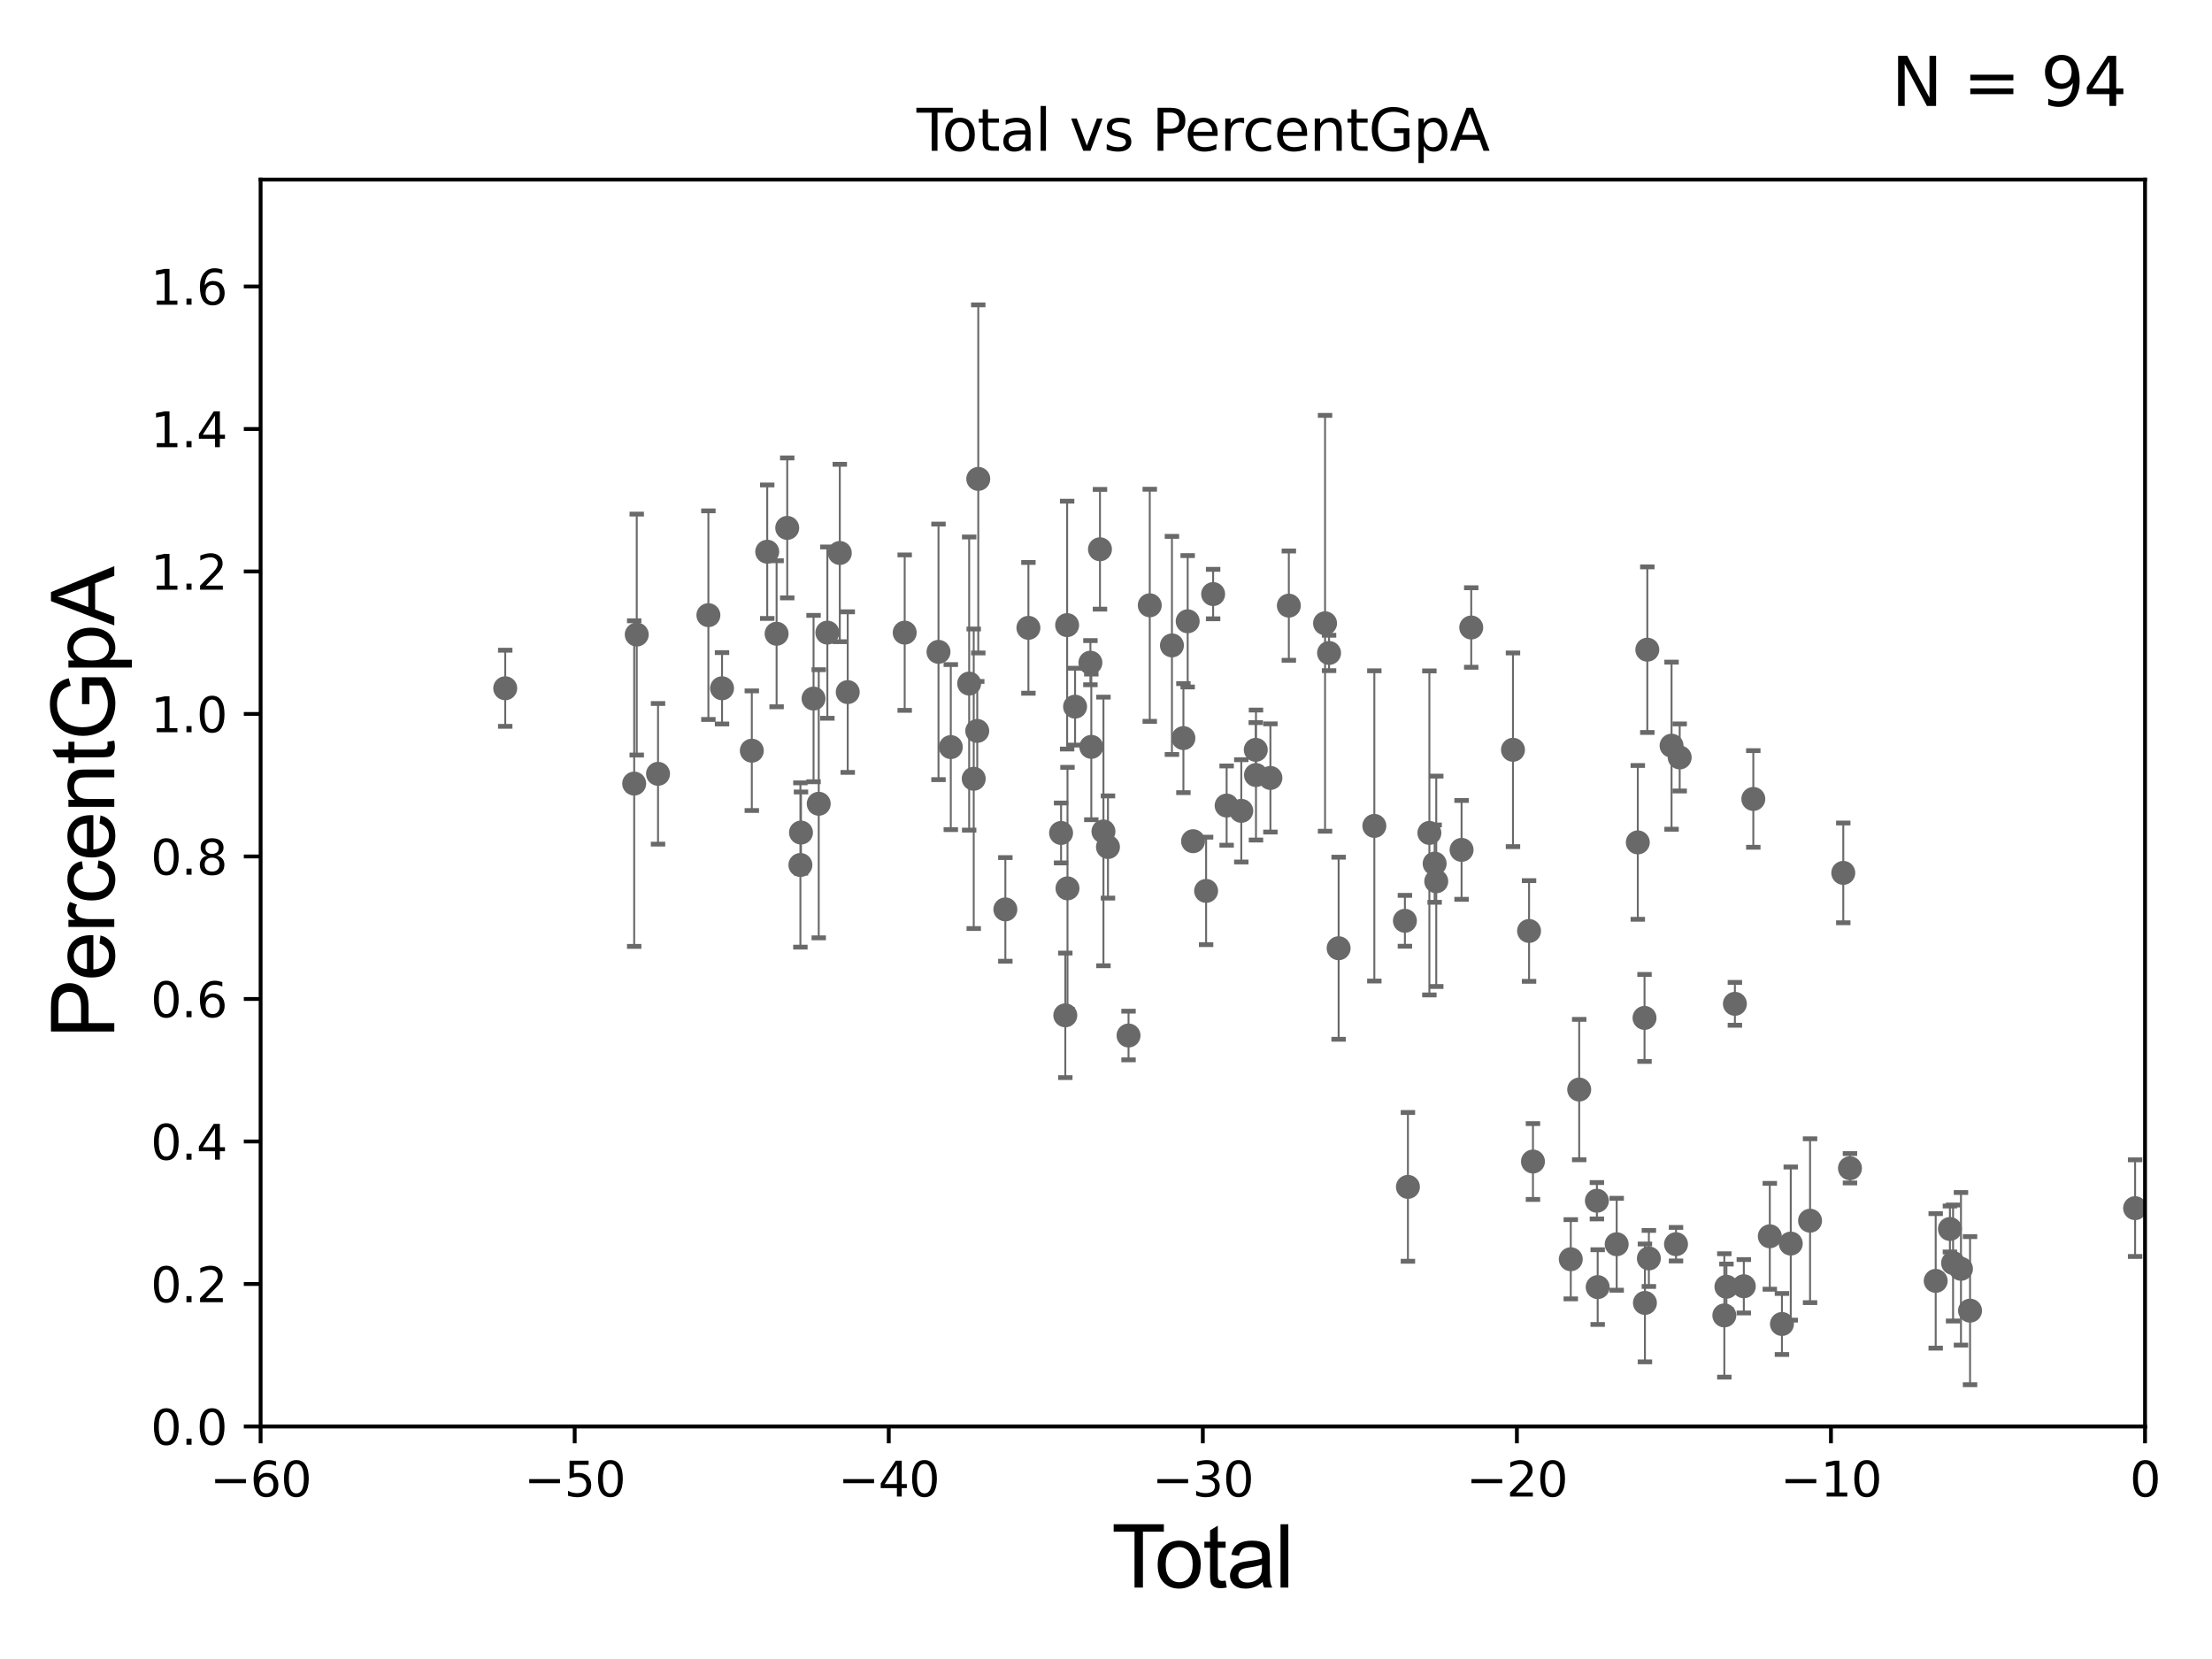 <?xml version="1.0" encoding="utf-8" standalone="no"?>
<!DOCTYPE svg PUBLIC "-//W3C//DTD SVG 1.1//EN"
  "http://www.w3.org/Graphics/SVG/1.1/DTD/svg11.dtd">
<svg xmlns:xlink="http://www.w3.org/1999/xlink" width="460.8pt" height="345.6pt" viewBox="0 0 460.8 345.6" xmlns="http://www.w3.org/2000/svg" version="1.1">
 <defs>
  <style type="text/css">*{stroke-linejoin: round; stroke-linecap: butt}</style>
 </defs>
 <g id="figure_1">
  <g id="patch_1">
   <path d="M 0 345.6 
L 460.8 345.6 
L 460.8 0 
L 0 0 
z
" style="fill: #ffffff"/>
  </g>
  <g id="axes_1">
   <g id="patch_2">
    <path d="M 54.29 297.16 
L 446.85 297.16 
L 446.85 37.411 
L 54.29 37.411 
z
" style="fill: #ffffff"/>
   </g>
   <g id="PathCollection_1">
    <defs>
     <path id="m752efbfd47" d="M 0 1.118 
C 0.297 1.118 0.581 1 0.791 0.791 
C 1 0.581 1.118 0.297 1.118 0 
C 1.118 -0.297 1 -0.581 0.791 -0.791 
C 0.581 -1 0.297 -1.118 0 -1.118 
C -0.297 -1.118 -0.581 -1 -0.791 -0.791 
C -1 -0.581 -1.118 -0.297 -1.118 0 
C -1.118 0.297 -1 0.581 -0.791 0.791 
C -0.581 1 -0.297 1.118 0 1.118 
z
" style="stroke: #696969"/>
    </defs>
    <g clip-path="url(#pf15db4ffc4)">
     <use xlink:href="#m752efbfd47" x="105.248" y="143.379" style="fill: #696969; stroke: #696969"/>
     <use xlink:href="#m752efbfd47" x="332.826" y="268.127" style="fill: #696969; stroke: #696969"/>
     <use xlink:href="#m752efbfd47" x="332.664" y="250.135" style="fill: #696969; stroke: #696969"/>
     <use xlink:href="#m752efbfd47" x="328.975" y="226.974" style="fill: #696969; stroke: #696969"/>
     <use xlink:href="#m752efbfd47" x="327.221" y="262.321" style="fill: #696969; stroke: #696969"/>
     <use xlink:href="#m752efbfd47" x="319.345" y="241.967" style="fill: #696969; stroke: #696969"/>
     <use xlink:href="#m752efbfd47" x="318.53" y="193.938" style="fill: #696969; stroke: #696969"/>
     <use xlink:href="#m752efbfd47" x="315.183" y="156.194" style="fill: #696969; stroke: #696969"/>
     <use xlink:href="#m752efbfd47" x="306.486" y="130.72" style="fill: #696969; stroke: #696969"/>
     <use xlink:href="#m752efbfd47" x="304.472" y="177.045" style="fill: #696969; stroke: #696969"/>
     <use xlink:href="#m752efbfd47" x="299.197" y="183.593" style="fill: #696969; stroke: #696969"/>
     <use xlink:href="#m752efbfd47" x="298.861" y="179.908" style="fill: #696969; stroke: #696969"/>
     <use xlink:href="#m752efbfd47" x="297.766" y="173.512" style="fill: #696969; stroke: #696969"/>
     <use xlink:href="#m752efbfd47" x="293.296" y="247.249" style="fill: #696969; stroke: #696969"/>
     <use xlink:href="#m752efbfd47" x="292.669" y="191.818" style="fill: #696969; stroke: #696969"/>
     <use xlink:href="#m752efbfd47" x="286.299" y="172.053" style="fill: #696969; stroke: #696969"/>
     <use xlink:href="#m752efbfd47" x="278.859" y="197.533" style="fill: #696969; stroke: #696969"/>
     <use xlink:href="#m752efbfd47" x="276.868" y="136.023" style="fill: #696969; stroke: #696969"/>
     <use xlink:href="#m752efbfd47" x="276.033" y="129.845" style="fill: #696969; stroke: #696969"/>
     <use xlink:href="#m752efbfd47" x="268.489" y="126.165" style="fill: #696969; stroke: #696969"/>
     <use xlink:href="#m752efbfd47" x="336.786" y="259.199" style="fill: #696969; stroke: #696969"/>
     <use xlink:href="#m752efbfd47" x="341.185" y="175.487" style="fill: #696969; stroke: #696969"/>
     <use xlink:href="#m752efbfd47" x="342.585" y="212.051" style="fill: #696969; stroke: #696969"/>
     <use xlink:href="#m752efbfd47" x="342.668" y="271.421" style="fill: #696969; stroke: #696969"/>
     <use xlink:href="#m752efbfd47" x="408.505" y="264.317" style="fill: #696969; stroke: #696969"/>
     <use xlink:href="#m752efbfd47" x="406.862" y="263.108" style="fill: #696969; stroke: #696969"/>
     <use xlink:href="#m752efbfd47" x="406.205" y="256.02" style="fill: #696969; stroke: #696969"/>
     <use xlink:href="#m752efbfd47" x="403.242" y="266.829" style="fill: #696969; stroke: #696969"/>
     <use xlink:href="#m752efbfd47" x="385.383" y="243.366" style="fill: #696969; stroke: #696969"/>
     <use xlink:href="#m752efbfd47" x="383.988" y="181.837" style="fill: #696969; stroke: #696969"/>
     <use xlink:href="#m752efbfd47" x="377.068" y="254.293" style="fill: #696969; stroke: #696969"/>
     <use xlink:href="#m752efbfd47" x="373.048" y="259.058" style="fill: #696969; stroke: #696969"/>
     <use xlink:href="#m752efbfd47" x="371.212" y="275.812" style="fill: #696969; stroke: #696969"/>
     <use xlink:href="#m752efbfd47" x="264.649" y="162.059" style="fill: #696969; stroke: #696969"/>
     <use xlink:href="#m752efbfd47" x="368.683" y="257.542" style="fill: #696969; stroke: #696969"/>
     <use xlink:href="#m752efbfd47" x="363.269" y="267.951" style="fill: #696969; stroke: #696969"/>
     <use xlink:href="#m752efbfd47" x="361.409" y="209.115" style="fill: #696969; stroke: #696969"/>
     <use xlink:href="#m752efbfd47" x="359.647" y="268.053" style="fill: #696969; stroke: #696969"/>
     <use xlink:href="#m752efbfd47" x="359.21" y="274.025" style="fill: #696969; stroke: #696969"/>
     <use xlink:href="#m752efbfd47" x="349.912" y="157.789" style="fill: #696969; stroke: #696969"/>
     <use xlink:href="#m752efbfd47" x="349.144" y="259.187" style="fill: #696969; stroke: #696969"/>
     <use xlink:href="#m752efbfd47" x="348.216" y="155.338" style="fill: #696969; stroke: #696969"/>
     <use xlink:href="#m752efbfd47" x="343.49" y="262.158" style="fill: #696969; stroke: #696969"/>
     <use xlink:href="#m752efbfd47" x="343.166" y="135.341" style="fill: #696969; stroke: #696969"/>
     <use xlink:href="#m752efbfd47" x="365.247" y="166.435" style="fill: #696969; stroke: #696969"/>
     <use xlink:href="#m752efbfd47" x="261.643" y="161.454" style="fill: #696969; stroke: #696969"/>
     <use xlink:href="#m752efbfd47" x="261.6" y="156.205" style="fill: #696969; stroke: #696969"/>
     <use xlink:href="#m752efbfd47" x="258.583" y="168.917" style="fill: #696969; stroke: #696969"/>
     <use xlink:href="#m752efbfd47" x="201.894" y="142.396" style="fill: #696969; stroke: #696969"/>
     <use xlink:href="#m752efbfd47" x="198.07" y="155.633" style="fill: #696969; stroke: #696969"/>
     <use xlink:href="#m752efbfd47" x="195.506" y="135.793" style="fill: #696969; stroke: #696969"/>
     <use xlink:href="#m752efbfd47" x="188.465" y="131.79" style="fill: #696969; stroke: #696969"/>
     <use xlink:href="#m752efbfd47" x="176.599" y="144.177" style="fill: #696969; stroke: #696969"/>
     <use xlink:href="#m752efbfd47" x="174.945" y="115.196" style="fill: #696969; stroke: #696969"/>
     <use xlink:href="#m752efbfd47" x="172.356" y="131.784" style="fill: #696969; stroke: #696969"/>
     <use xlink:href="#m752efbfd47" x="170.558" y="167.44" style="fill: #696969; stroke: #696969"/>
     <use xlink:href="#m752efbfd47" x="169.478" y="145.526" style="fill: #696969; stroke: #696969"/>
     <use xlink:href="#m752efbfd47" x="202.847" y="162.23" style="fill: #696969; stroke: #696969"/>
     <use xlink:href="#m752efbfd47" x="166.858" y="173.439" style="fill: #696969; stroke: #696969"/>
     <use xlink:href="#m752efbfd47" x="163.995" y="109.972" style="fill: #696969; stroke: #696969"/>
     <use xlink:href="#m752efbfd47" x="161.782" y="132.023" style="fill: #696969; stroke: #696969"/>
     <use xlink:href="#m752efbfd47" x="159.828" y="114.931" style="fill: #696969; stroke: #696969"/>
     <use xlink:href="#m752efbfd47" x="156.617" y="156.382" style="fill: #696969; stroke: #696969"/>
     <use xlink:href="#m752efbfd47" x="150.414" y="143.381" style="fill: #696969; stroke: #696969"/>
     <use xlink:href="#m752efbfd47" x="147.57" y="128.148" style="fill: #696969; stroke: #696969"/>
     <use xlink:href="#m752efbfd47" x="137.08" y="161.202" style="fill: #696969; stroke: #696969"/>
     <use xlink:href="#m752efbfd47" x="132.646" y="132.192" style="fill: #696969; stroke: #696969"/>
     <use xlink:href="#m752efbfd47" x="132.114" y="163.235" style="fill: #696969; stroke: #696969"/>
     <use xlink:href="#m752efbfd47" x="166.738" y="180.191" style="fill: #696969; stroke: #696969"/>
     <use xlink:href="#m752efbfd47" x="410.397" y="273.033" style="fill: #696969; stroke: #696969"/>
     <use xlink:href="#m752efbfd47" x="203.577" y="152.266" style="fill: #696969; stroke: #696969"/>
     <use xlink:href="#m752efbfd47" x="209.434" y="189.444" style="fill: #696969; stroke: #696969"/>
     <use xlink:href="#m752efbfd47" x="255.531" y="167.814" style="fill: #696969; stroke: #696969"/>
     <use xlink:href="#m752efbfd47" x="252.717" y="123.755" style="fill: #696969; stroke: #696969"/>
     <use xlink:href="#m752efbfd47" x="251.254" y="185.593" style="fill: #696969; stroke: #696969"/>
     <use xlink:href="#m752efbfd47" x="248.537" y="175.238" style="fill: #696969; stroke: #696969"/>
     <use xlink:href="#m752efbfd47" x="247.416" y="129.427" style="fill: #696969; stroke: #696969"/>
     <use xlink:href="#m752efbfd47" x="246.525" y="153.76" style="fill: #696969; stroke: #696969"/>
     <use xlink:href="#m752efbfd47" x="244.136" y="134.451" style="fill: #696969; stroke: #696969"/>
     <use xlink:href="#m752efbfd47" x="239.517" y="126.093" style="fill: #696969; stroke: #696969"/>
     <use xlink:href="#m752efbfd47" x="235.095" y="215.715" style="fill: #696969; stroke: #696969"/>
     <use xlink:href="#m752efbfd47" x="203.79" y="99.765" style="fill: #696969; stroke: #696969"/>
     <use xlink:href="#m752efbfd47" x="230.809" y="176.448" style="fill: #696969; stroke: #696969"/>
     <use xlink:href="#m752efbfd47" x="229.144" y="114.422" style="fill: #696969; stroke: #696969"/>
     <use xlink:href="#m752efbfd47" x="227.34" y="155.588" style="fill: #696969; stroke: #696969"/>
     <use xlink:href="#m752efbfd47" x="227.151" y="138.048" style="fill: #696969; stroke: #696969"/>
     <use xlink:href="#m752efbfd47" x="223.959" y="147.21" style="fill: #696969; stroke: #696969"/>
     <use xlink:href="#m752efbfd47" x="222.379" y="185.062" style="fill: #696969; stroke: #696969"/>
     <use xlink:href="#m752efbfd47" x="222.304" y="130.224" style="fill: #696969; stroke: #696969"/>
     <use xlink:href="#m752efbfd47" x="221.922" y="211.513" style="fill: #696969; stroke: #696969"/>
     <use xlink:href="#m752efbfd47" x="221.04" y="173.521" style="fill: #696969; stroke: #696969"/>
     <use xlink:href="#m752efbfd47" x="214.237" y="130.79" style="fill: #696969; stroke: #696969"/>
     <use xlink:href="#m752efbfd47" x="229.87" y="173.206" style="fill: #696969; stroke: #696969"/>
     <use xlink:href="#m752efbfd47" x="444.783" y="251.681" style="fill: #696969; stroke: #696969"/>
    </g>
   </g>
   <g id="matplotlib.axis_1">
    <g id="xtick_1">
     <g id="line2d_1">
      <defs>
       <path id="m05a115476d" d="M 0 0 
L 0 3.5 
" style="stroke: #000000; stroke-width: 0.8"/>
      </defs>
      <g>
       <use xlink:href="#m05a115476d" x="54.29" y="297.16" style="stroke: #000000; stroke-width: 0.8"/>
      </g>
     </g>
     <g id="text_1">
      <!-- −60 -->
      <g transform="translate(43.738 311.758)scale(0.1 -0.1)">
       <defs>
        <path id="DejaVuSans-2212" d="M 678 2272 
L 4684 2272 
L 4684 1741 
L 678 1741 
L 678 2272 
z
" transform="scale(0.016)"/>
        <path id="DejaVuSans-36" d="M 2113 2584 
Q 1688 2584 1439 2293 
Q 1191 2003 1191 1497 
Q 1191 994 1439 701 
Q 1688 409 2113 409 
Q 2538 409 2786 701 
Q 3034 994 3034 1497 
Q 3034 2003 2786 2293 
Q 2538 2584 2113 2584 
z
M 3366 4563 
L 3366 3988 
Q 3128 4100 2886 4159 
Q 2644 4219 2406 4219 
Q 1781 4219 1451 3797 
Q 1122 3375 1075 2522 
Q 1259 2794 1537 2939 
Q 1816 3084 2150 3084 
Q 2853 3084 3261 2657 
Q 3669 2231 3669 1497 
Q 3669 778 3244 343 
Q 2819 -91 2113 -91 
Q 1303 -91 875 529 
Q 447 1150 447 2328 
Q 447 3434 972 4092 
Q 1497 4750 2381 4750 
Q 2619 4750 2861 4703 
Q 3103 4656 3366 4563 
z
" transform="scale(0.016)"/>
        <path id="DejaVuSans-30" d="M 2034 4250 
Q 1547 4250 1301 3770 
Q 1056 3291 1056 2328 
Q 1056 1369 1301 889 
Q 1547 409 2034 409 
Q 2525 409 2770 889 
Q 3016 1369 3016 2328 
Q 3016 3291 2770 3770 
Q 2525 4250 2034 4250 
z
M 2034 4750 
Q 2819 4750 3233 4129 
Q 3647 3509 3647 2328 
Q 3647 1150 3233 529 
Q 2819 -91 2034 -91 
Q 1250 -91 836 529 
Q 422 1150 422 2328 
Q 422 3509 836 4129 
Q 1250 4750 2034 4750 
z
" transform="scale(0.016)"/>
       </defs>
       <use xlink:href="#DejaVuSans-2212"/>
       <use xlink:href="#DejaVuSans-36" x="83.789"/>
       <use xlink:href="#DejaVuSans-30" x="147.412"/>
      </g>
     </g>
    </g>
    <g id="xtick_2">
     <g id="line2d_2">
      <g>
       <use xlink:href="#m05a115476d" x="119.717" y="297.16" style="stroke: #000000; stroke-width: 0.8"/>
      </g>
     </g>
     <g id="text_2">
      <!-- −50 -->
      <g transform="translate(109.164 311.758)scale(0.1 -0.1)">
       <defs>
        <path id="DejaVuSans-35" d="M 691 4666 
L 3169 4666 
L 3169 4134 
L 1269 4134 
L 1269 2991 
Q 1406 3038 1543 3061 
Q 1681 3084 1819 3084 
Q 2600 3084 3056 2656 
Q 3513 2228 3513 1497 
Q 3513 744 3044 326 
Q 2575 -91 1722 -91 
Q 1428 -91 1123 -41 
Q 819 9 494 109 
L 494 744 
Q 775 591 1075 516 
Q 1375 441 1709 441 
Q 2250 441 2565 725 
Q 2881 1009 2881 1497 
Q 2881 1984 2565 2268 
Q 2250 2553 1709 2553 
Q 1456 2553 1204 2497 
Q 953 2441 691 2322 
L 691 4666 
z
" transform="scale(0.016)"/>
       </defs>
       <use xlink:href="#DejaVuSans-2212"/>
       <use xlink:href="#DejaVuSans-35" x="83.789"/>
       <use xlink:href="#DejaVuSans-30" x="147.412"/>
      </g>
     </g>
    </g>
    <g id="xtick_3">
     <g id="line2d_3">
      <g>
       <use xlink:href="#m05a115476d" x="185.143" y="297.16" style="stroke: #000000; stroke-width: 0.8"/>
      </g>
     </g>
     <g id="text_3">
      <!-- −40 -->
      <g transform="translate(174.591 311.758)scale(0.1 -0.1)">
       <defs>
        <path id="DejaVuSans-34" d="M 2419 4116 
L 825 1625 
L 2419 1625 
L 2419 4116 
z
M 2253 4666 
L 3047 4666 
L 3047 1625 
L 3713 1625 
L 3713 1100 
L 3047 1100 
L 3047 0 
L 2419 0 
L 2419 1100 
L 313 1100 
L 313 1709 
L 2253 4666 
z
" transform="scale(0.016)"/>
       </defs>
       <use xlink:href="#DejaVuSans-2212"/>
       <use xlink:href="#DejaVuSans-34" x="83.789"/>
       <use xlink:href="#DejaVuSans-30" x="147.412"/>
      </g>
     </g>
    </g>
    <g id="xtick_4">
     <g id="line2d_4">
      <g>
       <use xlink:href="#m05a115476d" x="250.57" y="297.16" style="stroke: #000000; stroke-width: 0.8"/>
      </g>
     </g>
     <g id="text_4">
      <!-- −30 -->
      <g transform="translate(240.018 311.758)scale(0.1 -0.1)">
       <defs>
        <path id="DejaVuSans-33" d="M 2597 2516 
Q 3050 2419 3304 2112 
Q 3559 1806 3559 1356 
Q 3559 666 3084 287 
Q 2609 -91 1734 -91 
Q 1441 -91 1130 -33 
Q 819 25 488 141 
L 488 750 
Q 750 597 1062 519 
Q 1375 441 1716 441 
Q 2309 441 2620 675 
Q 2931 909 2931 1356 
Q 2931 1769 2642 2001 
Q 2353 2234 1838 2234 
L 1294 2234 
L 1294 2753 
L 1863 2753 
Q 2328 2753 2575 2939 
Q 2822 3125 2822 3475 
Q 2822 3834 2567 4026 
Q 2313 4219 1838 4219 
Q 1578 4219 1281 4162 
Q 984 4106 628 3988 
L 628 4550 
Q 988 4650 1302 4700 
Q 1616 4750 1894 4750 
Q 2613 4750 3031 4423 
Q 3450 4097 3450 3541 
Q 3450 3153 3228 2886 
Q 3006 2619 2597 2516 
z
" transform="scale(0.016)"/>
       </defs>
       <use xlink:href="#DejaVuSans-2212"/>
       <use xlink:href="#DejaVuSans-33" x="83.789"/>
       <use xlink:href="#DejaVuSans-30" x="147.412"/>
      </g>
     </g>
    </g>
    <g id="xtick_5">
     <g id="line2d_5">
      <g>
       <use xlink:href="#m05a115476d" x="315.997" y="297.16" style="stroke: #000000; stroke-width: 0.8"/>
      </g>
     </g>
     <g id="text_5">
      <!-- −20 -->
      <g transform="translate(305.444 311.758)scale(0.1 -0.1)">
       <defs>
        <path id="DejaVuSans-32" d="M 1228 531 
L 3431 531 
L 3431 0 
L 469 0 
L 469 531 
Q 828 903 1448 1529 
Q 2069 2156 2228 2338 
Q 2531 2678 2651 2914 
Q 2772 3150 2772 3378 
Q 2772 3750 2511 3984 
Q 2250 4219 1831 4219 
Q 1534 4219 1204 4116 
Q 875 4013 500 3803 
L 500 4441 
Q 881 4594 1212 4672 
Q 1544 4750 1819 4750 
Q 2544 4750 2975 4387 
Q 3406 4025 3406 3419 
Q 3406 3131 3298 2873 
Q 3191 2616 2906 2266 
Q 2828 2175 2409 1742 
Q 1991 1309 1228 531 
z
" transform="scale(0.016)"/>
       </defs>
       <use xlink:href="#DejaVuSans-2212"/>
       <use xlink:href="#DejaVuSans-32" x="83.789"/>
       <use xlink:href="#DejaVuSans-30" x="147.412"/>
      </g>
     </g>
    </g>
    <g id="xtick_6">
     <g id="line2d_6">
      <g>
       <use xlink:href="#m05a115476d" x="381.423" y="297.16" style="stroke: #000000; stroke-width: 0.8"/>
      </g>
     </g>
     <g id="text_6">
      <!-- −10 -->
      <g transform="translate(370.871 311.758)scale(0.1 -0.1)">
       <defs>
        <path id="DejaVuSans-31" d="M 794 531 
L 1825 531 
L 1825 4091 
L 703 3866 
L 703 4441 
L 1819 4666 
L 2450 4666 
L 2450 531 
L 3481 531 
L 3481 0 
L 794 0 
L 794 531 
z
" transform="scale(0.016)"/>
       </defs>
       <use xlink:href="#DejaVuSans-2212"/>
       <use xlink:href="#DejaVuSans-31" x="83.789"/>
       <use xlink:href="#DejaVuSans-30" x="147.412"/>
      </g>
     </g>
    </g>
    <g id="xtick_7">
     <g id="line2d_7">
      <g>
       <use xlink:href="#m05a115476d" x="446.85" y="297.16" style="stroke: #000000; stroke-width: 0.8"/>
      </g>
     </g>
     <g id="text_7">
      <!-- 0 -->
      <g transform="translate(443.669 311.758)scale(0.1 -0.1)">
       <use xlink:href="#DejaVuSans-30"/>
      </g>
     </g>
    </g>
    <g id="text_8">
     <!-- Total -->
     <g transform="translate(231.565 330.722)scale(0.18 -0.18)">
      <defs>
       <path id="ArialMT-54" d="M 1659 0 
L 1659 4041 
L 150 4041 
L 150 4581 
L 3781 4581 
L 3781 4041 
L 2266 4041 
L 2266 0 
L 1659 0 
z
" transform="scale(0.016)"/>
       <path id="ArialMT-6f" d="M 213 1659 
Q 213 2581 725 3025 
Q 1153 3394 1769 3394 
Q 2453 3394 2887 2945 
Q 3322 2497 3322 1706 
Q 3322 1066 3130 698 
Q 2938 331 2570 128 
Q 2203 -75 1769 -75 
Q 1072 -75 642 372 
Q 213 819 213 1659 
z
M 791 1659 
Q 791 1022 1069 705 
Q 1347 388 1769 388 
Q 2188 388 2466 706 
Q 2744 1025 2744 1678 
Q 2744 2294 2464 2611 
Q 2184 2928 1769 2928 
Q 1347 2928 1069 2612 
Q 791 2297 791 1659 
z
" transform="scale(0.016)"/>
       <path id="ArialMT-74" d="M 1650 503 
L 1731 6 
Q 1494 -44 1306 -44 
Q 1000 -44 831 53 
Q 663 150 594 308 
Q 525 466 525 972 
L 525 2881 
L 113 2881 
L 113 3319 
L 525 3319 
L 525 4141 
L 1084 4478 
L 1084 3319 
L 1650 3319 
L 1650 2881 
L 1084 2881 
L 1084 941 
Q 1084 700 1114 631 
Q 1144 563 1211 522 
Q 1278 481 1403 481 
Q 1497 481 1650 503 
z
" transform="scale(0.016)"/>
       <path id="ArialMT-61" d="M 2588 409 
Q 2275 144 1986 34 
Q 1697 -75 1366 -75 
Q 819 -75 525 192 
Q 231 459 231 875 
Q 231 1119 342 1320 
Q 453 1522 633 1644 
Q 813 1766 1038 1828 
Q 1203 1872 1538 1913 
Q 2219 1994 2541 2106 
Q 2544 2222 2544 2253 
Q 2544 2597 2384 2738 
Q 2169 2928 1744 2928 
Q 1347 2928 1158 2789 
Q 969 2650 878 2297 
L 328 2372 
Q 403 2725 575 2942 
Q 747 3159 1072 3276 
Q 1397 3394 1825 3394 
Q 2250 3394 2515 3294 
Q 2781 3194 2906 3042 
Q 3031 2891 3081 2659 
Q 3109 2516 3109 2141 
L 3109 1391 
Q 3109 606 3145 398 
Q 3181 191 3288 0 
L 2700 0 
Q 2613 175 2588 409 
z
M 2541 1666 
Q 2234 1541 1622 1453 
Q 1275 1403 1131 1340 
Q 988 1278 909 1158 
Q 831 1038 831 891 
Q 831 666 1001 516 
Q 1172 366 1500 366 
Q 1825 366 2078 508 
Q 2331 650 2450 897 
Q 2541 1088 2541 1459 
L 2541 1666 
z
" transform="scale(0.016)"/>
       <path id="ArialMT-6c" d="M 409 0 
L 409 4581 
L 972 4581 
L 972 0 
L 409 0 
z
" transform="scale(0.016)"/>
      </defs>
      <use xlink:href="#ArialMT-54"/>
      <use xlink:href="#ArialMT-6f" x="49.959"/>
      <use xlink:href="#ArialMT-74" x="105.574"/>
      <use xlink:href="#ArialMT-61" x="133.357"/>
      <use xlink:href="#ArialMT-6c" x="188.973"/>
     </g>
    </g>
   </g>
   <g id="matplotlib.axis_2">
    <g id="ytick_1">
     <g id="line2d_8">
      <defs>
       <path id="m00fd838d67" d="M 0 0 
L -3.5 0 
" style="stroke: #000000; stroke-width: 0.8"/>
      </defs>
      <g>
       <use xlink:href="#m00fd838d67" x="54.29" y="297.16" style="stroke: #000000; stroke-width: 0.8"/>
      </g>
     </g>
     <g id="text_9">
      <!-- 0.0 -->
      <g transform="translate(31.387 300.959)scale(0.1 -0.1)">
       <defs>
        <path id="DejaVuSans-2e" d="M 684 794 
L 1344 794 
L 1344 0 
L 684 0 
L 684 794 
z
" transform="scale(0.016)"/>
       </defs>
       <use xlink:href="#DejaVuSans-30"/>
       <use xlink:href="#DejaVuSans-2e" x="63.623"/>
       <use xlink:href="#DejaVuSans-30" x="95.41"/>
      </g>
     </g>
    </g>
    <g id="ytick_2">
     <g id="line2d_9">
      <g>
       <use xlink:href="#m00fd838d67" x="54.29" y="267.474" style="stroke: #000000; stroke-width: 0.8"/>
      </g>
     </g>
     <g id="text_10">
      <!-- 0.2 -->
      <g transform="translate(31.387 271.274)scale(0.1 -0.1)">
       <use xlink:href="#DejaVuSans-30"/>
       <use xlink:href="#DejaVuSans-2e" x="63.623"/>
       <use xlink:href="#DejaVuSans-32" x="95.41"/>
      </g>
     </g>
    </g>
    <g id="ytick_3">
     <g id="line2d_10">
      <g>
       <use xlink:href="#m00fd838d67" x="54.29" y="237.789" style="stroke: #000000; stroke-width: 0.8"/>
      </g>
     </g>
     <g id="text_11">
      <!-- 0.4 -->
      <g transform="translate(31.387 241.588)scale(0.1 -0.1)">
       <use xlink:href="#DejaVuSans-30"/>
       <use xlink:href="#DejaVuSans-2e" x="63.623"/>
       <use xlink:href="#DejaVuSans-34" x="95.41"/>
      </g>
     </g>
    </g>
    <g id="ytick_4">
     <g id="line2d_11">
      <g>
       <use xlink:href="#m00fd838d67" x="54.29" y="208.103" style="stroke: #000000; stroke-width: 0.8"/>
      </g>
     </g>
     <g id="text_12">
      <!-- 0.6 -->
      <g transform="translate(31.387 211.902)scale(0.1 -0.1)">
       <use xlink:href="#DejaVuSans-30"/>
       <use xlink:href="#DejaVuSans-2e" x="63.623"/>
       <use xlink:href="#DejaVuSans-36" x="95.41"/>
      </g>
     </g>
    </g>
    <g id="ytick_5">
     <g id="line2d_12">
      <g>
       <use xlink:href="#m00fd838d67" x="54.29" y="178.418" style="stroke: #000000; stroke-width: 0.8"/>
      </g>
     </g>
     <g id="text_13">
      <!-- 0.8 -->
      <g transform="translate(31.387 182.217)scale(0.1 -0.1)">
       <defs>
        <path id="DejaVuSans-38" d="M 2034 2216 
Q 1584 2216 1326 1975 
Q 1069 1734 1069 1313 
Q 1069 891 1326 650 
Q 1584 409 2034 409 
Q 2484 409 2743 651 
Q 3003 894 3003 1313 
Q 3003 1734 2745 1975 
Q 2488 2216 2034 2216 
z
M 1403 2484 
Q 997 2584 770 2862 
Q 544 3141 544 3541 
Q 544 4100 942 4425 
Q 1341 4750 2034 4750 
Q 2731 4750 3128 4425 
Q 3525 4100 3525 3541 
Q 3525 3141 3298 2862 
Q 3072 2584 2669 2484 
Q 3125 2378 3379 2068 
Q 3634 1759 3634 1313 
Q 3634 634 3220 271 
Q 2806 -91 2034 -91 
Q 1263 -91 848 271 
Q 434 634 434 1313 
Q 434 1759 690 2068 
Q 947 2378 1403 2484 
z
M 1172 3481 
Q 1172 3119 1398 2916 
Q 1625 2713 2034 2713 
Q 2441 2713 2670 2916 
Q 2900 3119 2900 3481 
Q 2900 3844 2670 4047 
Q 2441 4250 2034 4250 
Q 1625 4250 1398 4047 
Q 1172 3844 1172 3481 
z
" transform="scale(0.016)"/>
       </defs>
       <use xlink:href="#DejaVuSans-30"/>
       <use xlink:href="#DejaVuSans-2e" x="63.623"/>
       <use xlink:href="#DejaVuSans-38" x="95.41"/>
      </g>
     </g>
    </g>
    <g id="ytick_6">
     <g id="line2d_13">
      <g>
       <use xlink:href="#m00fd838d67" x="54.29" y="148.732" style="stroke: #000000; stroke-width: 0.8"/>
      </g>
     </g>
     <g id="text_14">
      <!-- 1.0 -->
      <g transform="translate(31.387 152.531)scale(0.1 -0.1)">
       <use xlink:href="#DejaVuSans-31"/>
       <use xlink:href="#DejaVuSans-2e" x="63.623"/>
       <use xlink:href="#DejaVuSans-30" x="95.41"/>
      </g>
     </g>
    </g>
    <g id="ytick_7">
     <g id="line2d_14">
      <g>
       <use xlink:href="#m00fd838d67" x="54.29" y="119.047" style="stroke: #000000; stroke-width: 0.8"/>
      </g>
     </g>
     <g id="text_15">
      <!-- 1.2 -->
      <g transform="translate(31.387 122.846)scale(0.1 -0.1)">
       <use xlink:href="#DejaVuSans-31"/>
       <use xlink:href="#DejaVuSans-2e" x="63.623"/>
       <use xlink:href="#DejaVuSans-32" x="95.41"/>
      </g>
     </g>
    </g>
    <g id="ytick_8">
     <g id="line2d_15">
      <g>
       <use xlink:href="#m00fd838d67" x="54.29" y="89.361" style="stroke: #000000; stroke-width: 0.8"/>
      </g>
     </g>
     <g id="text_16">
      <!-- 1.4 -->
      <g transform="translate(31.387 93.16)scale(0.1 -0.1)">
       <use xlink:href="#DejaVuSans-31"/>
       <use xlink:href="#DejaVuSans-2e" x="63.623"/>
       <use xlink:href="#DejaVuSans-34" x="95.41"/>
      </g>
     </g>
    </g>
    <g id="ytick_9">
     <g id="line2d_16">
      <g>
       <use xlink:href="#m00fd838d67" x="54.29" y="59.675" style="stroke: #000000; stroke-width: 0.8"/>
      </g>
     </g>
     <g id="text_17">
      <!-- 1.6 -->
      <g transform="translate(31.387 63.475)scale(0.1 -0.1)">
       <use xlink:href="#DejaVuSans-31"/>
       <use xlink:href="#DejaVuSans-2e" x="63.623"/>
       <use xlink:href="#DejaVuSans-36" x="95.41"/>
      </g>
     </g>
    </g>
    <g id="text_18">
     <!-- PercentGpA -->
     <g transform="translate(23.809 216.309)rotate(-90)scale(0.18 -0.18)">
      <defs>
       <path id="ArialMT-50" d="M 494 0 
L 494 4581 
L 2222 4581 
Q 2678 4581 2919 4538 
Q 3256 4481 3484 4323 
Q 3713 4166 3852 3881 
Q 3991 3597 3991 3256 
Q 3991 2672 3619 2267 
Q 3247 1863 2275 1863 
L 1100 1863 
L 1100 0 
L 494 0 
z
M 1100 2403 
L 2284 2403 
Q 2872 2403 3119 2622 
Q 3366 2841 3366 3238 
Q 3366 3525 3220 3729 
Q 3075 3934 2838 4000 
Q 2684 4041 2272 4041 
L 1100 4041 
L 1100 2403 
z
" transform="scale(0.016)"/>
       <path id="ArialMT-65" d="M 2694 1069 
L 3275 997 
Q 3138 488 2766 206 
Q 2394 -75 1816 -75 
Q 1088 -75 661 373 
Q 234 822 234 1631 
Q 234 2469 665 2931 
Q 1097 3394 1784 3394 
Q 2450 3394 2872 2941 
Q 3294 2488 3294 1666 
Q 3294 1616 3291 1516 
L 816 1516 
Q 847 969 1125 678 
Q 1403 388 1819 388 
Q 2128 388 2347 550 
Q 2566 713 2694 1069 
z
M 847 1978 
L 2700 1978 
Q 2663 2397 2488 2606 
Q 2219 2931 1791 2931 
Q 1403 2931 1139 2672 
Q 875 2413 847 1978 
z
" transform="scale(0.016)"/>
       <path id="ArialMT-72" d="M 416 0 
L 416 3319 
L 922 3319 
L 922 2816 
Q 1116 3169 1280 3281 
Q 1444 3394 1641 3394 
Q 1925 3394 2219 3213 
L 2025 2691 
Q 1819 2813 1613 2813 
Q 1428 2813 1281 2702 
Q 1134 2591 1072 2394 
Q 978 2094 978 1738 
L 978 0 
L 416 0 
z
" transform="scale(0.016)"/>
       <path id="ArialMT-63" d="M 2588 1216 
L 3141 1144 
Q 3050 572 2676 248 
Q 2303 -75 1759 -75 
Q 1078 -75 664 370 
Q 250 816 250 1647 
Q 250 2184 428 2587 
Q 606 2991 970 3192 
Q 1334 3394 1763 3394 
Q 2303 3394 2647 3120 
Q 2991 2847 3088 2344 
L 2541 2259 
Q 2463 2594 2264 2762 
Q 2066 2931 1784 2931 
Q 1359 2931 1093 2626 
Q 828 2322 828 1663 
Q 828 994 1084 691 
Q 1341 388 1753 388 
Q 2084 388 2306 591 
Q 2528 794 2588 1216 
z
" transform="scale(0.016)"/>
       <path id="ArialMT-6e" d="M 422 0 
L 422 3319 
L 928 3319 
L 928 2847 
Q 1294 3394 1984 3394 
Q 2284 3394 2536 3286 
Q 2788 3178 2913 3003 
Q 3038 2828 3088 2588 
Q 3119 2431 3119 2041 
L 3119 0 
L 2556 0 
L 2556 2019 
Q 2556 2363 2490 2533 
Q 2425 2703 2258 2804 
Q 2091 2906 1866 2906 
Q 1506 2906 1245 2678 
Q 984 2450 984 1813 
L 984 0 
L 422 0 
z
" transform="scale(0.016)"/>
       <path id="ArialMT-47" d="M 2638 1797 
L 2638 2334 
L 4578 2338 
L 4578 638 
Q 4131 281 3656 101 
Q 3181 -78 2681 -78 
Q 2006 -78 1454 211 
Q 903 500 622 1047 
Q 341 1594 341 2269 
Q 341 2938 620 3517 
Q 900 4097 1425 4378 
Q 1950 4659 2634 4659 
Q 3131 4659 3532 4498 
Q 3934 4338 4162 4050 
Q 4391 3763 4509 3300 
L 3963 3150 
Q 3859 3500 3706 3700 
Q 3553 3900 3268 4020 
Q 2984 4141 2638 4141 
Q 2222 4141 1919 4014 
Q 1616 3888 1430 3681 
Q 1244 3475 1141 3228 
Q 966 2803 966 2306 
Q 966 1694 1177 1281 
Q 1388 869 1791 669 
Q 2194 469 2647 469 
Q 3041 469 3416 620 
Q 3791 772 3984 944 
L 3984 1797 
L 2638 1797 
z
" transform="scale(0.016)"/>
       <path id="ArialMT-70" d="M 422 -1272 
L 422 3319 
L 934 3319 
L 934 2888 
Q 1116 3141 1344 3267 
Q 1572 3394 1897 3394 
Q 2322 3394 2647 3175 
Q 2972 2956 3137 2557 
Q 3303 2159 3303 1684 
Q 3303 1175 3120 767 
Q 2938 359 2589 142 
Q 2241 -75 1856 -75 
Q 1575 -75 1351 44 
Q 1128 163 984 344 
L 984 -1272 
L 422 -1272 
z
M 931 1641 
Q 931 1000 1190 694 
Q 1450 388 1819 388 
Q 2194 388 2461 705 
Q 2728 1022 2728 1688 
Q 2728 2322 2467 2637 
Q 2206 2953 1844 2953 
Q 1484 2953 1207 2617 
Q 931 2281 931 1641 
z
" transform="scale(0.016)"/>
       <path id="ArialMT-41" d="M -9 0 
L 1750 4581 
L 2403 4581 
L 4278 0 
L 3588 0 
L 3053 1388 
L 1138 1388 
L 634 0 
L -9 0 
z
M 1313 1881 
L 2866 1881 
L 2388 3150 
Q 2169 3728 2063 4100 
Q 1975 3659 1816 3225 
L 1313 1881 
z
" transform="scale(0.016)"/>
      </defs>
      <use xlink:href="#ArialMT-50"/>
      <use xlink:href="#ArialMT-65" x="66.699"/>
      <use xlink:href="#ArialMT-72" x="122.314"/>
      <use xlink:href="#ArialMT-63" x="155.615"/>
      <use xlink:href="#ArialMT-65" x="205.615"/>
      <use xlink:href="#ArialMT-6e" x="261.23"/>
      <use xlink:href="#ArialMT-74" x="316.846"/>
      <use xlink:href="#ArialMT-47" x="344.629"/>
      <use xlink:href="#ArialMT-70" x="422.412"/>
      <use xlink:href="#ArialMT-41" x="478.027"/>
     </g>
    </g>
   </g>
   <g id="LineCollection_1">
    <path d="M 105.248 151.307 
L 105.248 135.451 
" clip-path="url(#pf15db4ffc4)" style="fill: none; stroke: #696969; stroke-width: 0.4"/>
    <path d="M 332.826 275.908 
L 332.826 260.346 
" clip-path="url(#pf15db4ffc4)" style="fill: none; stroke: #696969; stroke-width: 0.4"/>
    <path d="M 332.664 253.922 
L 332.664 246.348 
" clip-path="url(#pf15db4ffc4)" style="fill: none; stroke: #696969; stroke-width: 0.4"/>
    <path d="M 328.975 241.598 
L 328.975 212.351 
" clip-path="url(#pf15db4ffc4)" style="fill: none; stroke: #696969; stroke-width: 0.4"/>
    <path d="M 327.221 270.572 
L 327.221 254.069 
" clip-path="url(#pf15db4ffc4)" style="fill: none; stroke: #696969; stroke-width: 0.4"/>
    <path d="M 319.345 249.864 
L 319.345 234.07 
" clip-path="url(#pf15db4ffc4)" style="fill: none; stroke: #696969; stroke-width: 0.4"/>
    <path d="M 318.53 204.425 
L 318.53 183.452 
" clip-path="url(#pf15db4ffc4)" style="fill: none; stroke: #696969; stroke-width: 0.4"/>
    <path d="M 315.183 176.368 
L 315.183 136.02 
" clip-path="url(#pf15db4ffc4)" style="fill: none; stroke: #696969; stroke-width: 0.4"/>
    <path d="M 306.486 139.001 
L 306.486 122.439 
" clip-path="url(#pf15db4ffc4)" style="fill: none; stroke: #696969; stroke-width: 0.4"/>
    <path d="M 304.472 187.341 
L 304.472 166.748 
" clip-path="url(#pf15db4ffc4)" style="fill: none; stroke: #696969; stroke-width: 0.4"/>
    <path d="M 299.197 205.505 
L 299.197 161.681 
" clip-path="url(#pf15db4ffc4)" style="fill: none; stroke: #696969; stroke-width: 0.4"/>
    <path d="M 298.861 187.967 
L 298.861 171.85 
" clip-path="url(#pf15db4ffc4)" style="fill: none; stroke: #696969; stroke-width: 0.4"/>
    <path d="M 297.766 207.261 
L 297.766 139.763 
" clip-path="url(#pf15db4ffc4)" style="fill: none; stroke: #696969; stroke-width: 0.4"/>
    <path d="M 293.296 262.744 
L 293.296 231.753 
" clip-path="url(#pf15db4ffc4)" style="fill: none; stroke: #696969; stroke-width: 0.4"/>
    <path d="M 292.669 197.115 
L 292.669 186.521 
" clip-path="url(#pf15db4ffc4)" style="fill: none; stroke: #696969; stroke-width: 0.4"/>
    <path d="M 286.299 204.366 
L 286.299 139.74 
" clip-path="url(#pf15db4ffc4)" style="fill: none; stroke: #696969; stroke-width: 0.4"/>
    <path d="M 278.859 216.494 
L 278.859 178.571 
" clip-path="url(#pf15db4ffc4)" style="fill: none; stroke: #696969; stroke-width: 0.4"/>
    <path d="M 276.868 139.711 
L 276.868 132.335 
" clip-path="url(#pf15db4ffc4)" style="fill: none; stroke: #696969; stroke-width: 0.4"/>
    <path d="M 276.033 173.156 
L 276.033 86.534 
" clip-path="url(#pf15db4ffc4)" style="fill: none; stroke: #696969; stroke-width: 0.4"/>
    <path d="M 268.489 137.548 
L 268.489 114.781 
" clip-path="url(#pf15db4ffc4)" style="fill: none; stroke: #696969; stroke-width: 0.4"/>
    <path d="M 336.786 268.774 
L 336.786 249.625 
" clip-path="url(#pf15db4ffc4)" style="fill: none; stroke: #696969; stroke-width: 0.4"/>
    <path d="M 341.185 191.506 
L 341.185 159.469 
" clip-path="url(#pf15db4ffc4)" style="fill: none; stroke: #696969; stroke-width: 0.4"/>
    <path d="M 342.585 221.113 
L 342.585 202.988 
" clip-path="url(#pf15db4ffc4)" style="fill: none; stroke: #696969; stroke-width: 0.4"/>
    <path d="M 342.668 283.697 
L 342.668 259.146 
" clip-path="url(#pf15db4ffc4)" style="fill: none; stroke: #696969; stroke-width: 0.4"/>
    <path d="M 408.505 280.211 
L 408.505 248.423 
" clip-path="url(#pf15db4ffc4)" style="fill: none; stroke: #696969; stroke-width: 0.4"/>
    <path d="M 406.862 275.19 
L 406.862 251.025 
" clip-path="url(#pf15db4ffc4)" style="fill: none; stroke: #696969; stroke-width: 0.4"/>
    <path d="M 406.205 260.805 
L 406.205 251.235 
" clip-path="url(#pf15db4ffc4)" style="fill: none; stroke: #696969; stroke-width: 0.4"/>
    <path d="M 403.242 280.84 
L 403.242 252.817 
" clip-path="url(#pf15db4ffc4)" style="fill: none; stroke: #696969; stroke-width: 0.4"/>
    <path d="M 385.383 246.426 
L 385.383 240.307 
" clip-path="url(#pf15db4ffc4)" style="fill: none; stroke: #696969; stroke-width: 0.4"/>
    <path d="M 383.988 192.225 
L 383.988 171.449 
" clip-path="url(#pf15db4ffc4)" style="fill: none; stroke: #696969; stroke-width: 0.4"/>
    <path d="M 377.068 271.362 
L 377.068 237.224 
" clip-path="url(#pf15db4ffc4)" style="fill: none; stroke: #696969; stroke-width: 0.4"/>
    <path d="M 373.048 275.011 
L 373.048 243.105 
" clip-path="url(#pf15db4ffc4)" style="fill: none; stroke: #696969; stroke-width: 0.4"/>
    <path d="M 371.212 282.163 
L 371.212 269.461 
" clip-path="url(#pf15db4ffc4)" style="fill: none; stroke: #696969; stroke-width: 0.4"/>
    <path d="M 264.649 173.326 
L 264.649 150.793 
" clip-path="url(#pf15db4ffc4)" style="fill: none; stroke: #696969; stroke-width: 0.4"/>
    <path d="M 368.683 268.568 
L 368.683 246.516 
" clip-path="url(#pf15db4ffc4)" style="fill: none; stroke: #696969; stroke-width: 0.4"/>
    <path d="M 363.269 273.513 
L 363.269 262.389 
" clip-path="url(#pf15db4ffc4)" style="fill: none; stroke: #696969; stroke-width: 0.4"/>
    <path d="M 361.409 213.579 
L 361.409 204.65 
" clip-path="url(#pf15db4ffc4)" style="fill: none; stroke: #696969; stroke-width: 0.4"/>
    <path d="M 359.647 272.778 
L 359.647 263.328 
" clip-path="url(#pf15db4ffc4)" style="fill: none; stroke: #696969; stroke-width: 0.4"/>
    <path d="M 359.21 286.88 
L 359.21 261.171 
" clip-path="url(#pf15db4ffc4)" style="fill: none; stroke: #696969; stroke-width: 0.4"/>
    <path d="M 349.912 164.774 
L 349.912 150.805 
" clip-path="url(#pf15db4ffc4)" style="fill: none; stroke: #696969; stroke-width: 0.4"/>
    <path d="M 349.144 262.68 
L 349.144 255.694 
" clip-path="url(#pf15db4ffc4)" style="fill: none; stroke: #696969; stroke-width: 0.4"/>
    <path d="M 348.216 172.743 
L 348.216 137.932 
" clip-path="url(#pf15db4ffc4)" style="fill: none; stroke: #696969; stroke-width: 0.4"/>
    <path d="M 343.49 267.999 
L 343.49 256.318 
" clip-path="url(#pf15db4ffc4)" style="fill: none; stroke: #696969; stroke-width: 0.4"/>
    <path d="M 343.166 152.589 
L 343.166 118.093 
" clip-path="url(#pf15db4ffc4)" style="fill: none; stroke: #696969; stroke-width: 0.4"/>
    <path d="M 365.247 176.498 
L 365.247 156.372 
" clip-path="url(#pf15db4ffc4)" style="fill: none; stroke: #696969; stroke-width: 0.4"/>
    <path d="M 261.643 174.992 
L 261.643 147.916 
" clip-path="url(#pf15db4ffc4)" style="fill: none; stroke: #696969; stroke-width: 0.4"/>
    <path d="M 261.6 161.88 
L 261.6 150.531 
" clip-path="url(#pf15db4ffc4)" style="fill: none; stroke: #696969; stroke-width: 0.4"/>
    <path d="M 258.583 179.571 
L 258.583 158.263 
" clip-path="url(#pf15db4ffc4)" style="fill: none; stroke: #696969; stroke-width: 0.4"/>
    <path d="M 201.894 172.928 
L 201.894 111.863 
" clip-path="url(#pf15db4ffc4)" style="fill: none; stroke: #696969; stroke-width: 0.4"/>
    <path d="M 198.07 172.826 
L 198.07 138.441 
" clip-path="url(#pf15db4ffc4)" style="fill: none; stroke: #696969; stroke-width: 0.4"/>
    <path d="M 195.506 162.411 
L 195.506 109.175 
" clip-path="url(#pf15db4ffc4)" style="fill: none; stroke: #696969; stroke-width: 0.4"/>
    <path d="M 188.465 147.978 
L 188.465 115.602 
" clip-path="url(#pf15db4ffc4)" style="fill: none; stroke: #696969; stroke-width: 0.4"/>
    <path d="M 176.599 160.901 
L 176.599 127.453 
" clip-path="url(#pf15db4ffc4)" style="fill: none; stroke: #696969; stroke-width: 0.4"/>
    <path d="M 174.945 133.675 
L 174.945 96.717 
" clip-path="url(#pf15db4ffc4)" style="fill: none; stroke: #696969; stroke-width: 0.4"/>
    <path d="M 172.356 149.626 
L 172.356 113.942 
" clip-path="url(#pf15db4ffc4)" style="fill: none; stroke: #696969; stroke-width: 0.4"/>
    <path d="M 170.558 195.368 
L 170.558 139.512 
" clip-path="url(#pf15db4ffc4)" style="fill: none; stroke: #696969; stroke-width: 0.4"/>
    <path d="M 169.478 162.854 
L 169.478 128.198 
" clip-path="url(#pf15db4ffc4)" style="fill: none; stroke: #696969; stroke-width: 0.4"/>
    <path d="M 202.847 193.428 
L 202.847 131.032 
" clip-path="url(#pf15db4ffc4)" style="fill: none; stroke: #696969; stroke-width: 0.4"/>
    <path d="M 166.858 181.889 
L 166.858 164.988 
" clip-path="url(#pf15db4ffc4)" style="fill: none; stroke: #696969; stroke-width: 0.4"/>
    <path d="M 163.995 124.553 
L 163.995 95.392 
" clip-path="url(#pf15db4ffc4)" style="fill: none; stroke: #696969; stroke-width: 0.4"/>
    <path d="M 161.782 147.234 
L 161.782 116.812 
" clip-path="url(#pf15db4ffc4)" style="fill: none; stroke: #696969; stroke-width: 0.4"/>
    <path d="M 159.828 128.833 
L 159.828 101.029 
" clip-path="url(#pf15db4ffc4)" style="fill: none; stroke: #696969; stroke-width: 0.4"/>
    <path d="M 156.617 168.844 
L 156.617 143.921 
" clip-path="url(#pf15db4ffc4)" style="fill: none; stroke: #696969; stroke-width: 0.4"/>
    <path d="M 150.414 150.815 
L 150.414 135.946 
" clip-path="url(#pf15db4ffc4)" style="fill: none; stroke: #696969; stroke-width: 0.4"/>
    <path d="M 147.57 149.875 
L 147.57 106.421 
" clip-path="url(#pf15db4ffc4)" style="fill: none; stroke: #696969; stroke-width: 0.4"/>
    <path d="M 137.08 175.847 
L 137.08 146.557 
" clip-path="url(#pf15db4ffc4)" style="fill: none; stroke: #696969; stroke-width: 0.4"/>
    <path d="M 132.646 157.286 
L 132.646 107.097 
" clip-path="url(#pf15db4ffc4)" style="fill: none; stroke: #696969; stroke-width: 0.4"/>
    <path d="M 132.114 197.15 
L 132.114 129.319 
" clip-path="url(#pf15db4ffc4)" style="fill: none; stroke: #696969; stroke-width: 0.4"/>
    <path d="M 166.738 197.301 
L 166.738 163.081 
" clip-path="url(#pf15db4ffc4)" style="fill: none; stroke: #696969; stroke-width: 0.4"/>
    <path d="M 410.397 288.462 
L 410.397 257.604 
" clip-path="url(#pf15db4ffc4)" style="fill: none; stroke: #696969; stroke-width: 0.4"/>
    <path d="M 203.577 162.575 
L 203.577 141.957 
" clip-path="url(#pf15db4ffc4)" style="fill: none; stroke: #696969; stroke-width: 0.4"/>
    <path d="M 209.434 200.241 
L 209.434 178.647 
" clip-path="url(#pf15db4ffc4)" style="fill: none; stroke: #696969; stroke-width: 0.4"/>
    <path d="M 255.531 176.065 
L 255.531 159.563 
" clip-path="url(#pf15db4ffc4)" style="fill: none; stroke: #696969; stroke-width: 0.4"/>
    <path d="M 252.717 128.905 
L 252.717 118.605 
" clip-path="url(#pf15db4ffc4)" style="fill: none; stroke: #696969; stroke-width: 0.4"/>
    <path d="M 251.254 196.786 
L 251.254 174.4 
" clip-path="url(#pf15db4ffc4)" style="fill: none; stroke: #696969; stroke-width: 0.4"/>
    <path d="M 248.537 175.754 
L 248.537 174.721 
" clip-path="url(#pf15db4ffc4)" style="fill: none; stroke: #696969; stroke-width: 0.4"/>
    <path d="M 247.416 143.114 
L 247.416 115.739 
" clip-path="url(#pf15db4ffc4)" style="fill: none; stroke: #696969; stroke-width: 0.4"/>
    <path d="M 246.525 165.116 
L 246.525 142.405 
" clip-path="url(#pf15db4ffc4)" style="fill: none; stroke: #696969; stroke-width: 0.4"/>
    <path d="M 244.136 157.167 
L 244.136 111.736 
" clip-path="url(#pf15db4ffc4)" style="fill: none; stroke: #696969; stroke-width: 0.4"/>
    <path d="M 239.517 150.271 
L 239.517 101.915 
" clip-path="url(#pf15db4ffc4)" style="fill: none; stroke: #696969; stroke-width: 0.4"/>
    <path d="M 235.095 220.788 
L 235.095 210.643 
" clip-path="url(#pf15db4ffc4)" style="fill: none; stroke: #696969; stroke-width: 0.4"/>
    <path d="M 203.79 136.021 
L 203.79 63.509 
" clip-path="url(#pf15db4ffc4)" style="fill: none; stroke: #696969; stroke-width: 0.4"/>
    <path d="M 230.809 187.094 
L 230.809 165.802 
" clip-path="url(#pf15db4ffc4)" style="fill: none; stroke: #696969; stroke-width: 0.4"/>
    <path d="M 229.144 126.892 
L 229.144 101.952 
" clip-path="url(#pf15db4ffc4)" style="fill: none; stroke: #696969; stroke-width: 0.4"/>
    <path d="M 227.34 170.757 
L 227.34 140.42 
" clip-path="url(#pf15db4ffc4)" style="fill: none; stroke: #696969; stroke-width: 0.4"/>
    <path d="M 227.151 142.649 
L 227.151 133.446 
" clip-path="url(#pf15db4ffc4)" style="fill: none; stroke: #696969; stroke-width: 0.4"/>
    <path d="M 223.959 155.216 
L 223.959 139.204 
" clip-path="url(#pf15db4ffc4)" style="fill: none; stroke: #696969; stroke-width: 0.4"/>
    <path d="M 222.379 210.272 
L 222.379 159.852 
" clip-path="url(#pf15db4ffc4)" style="fill: none; stroke: #696969; stroke-width: 0.4"/>
    <path d="M 222.304 156.04 
L 222.304 104.408 
" clip-path="url(#pf15db4ffc4)" style="fill: none; stroke: #696969; stroke-width: 0.4"/>
    <path d="M 221.922 224.482 
L 221.922 198.543 
" clip-path="url(#pf15db4ffc4)" style="fill: none; stroke: #696969; stroke-width: 0.4"/>
    <path d="M 221.04 179.763 
L 221.04 167.279 
" clip-path="url(#pf15db4ffc4)" style="fill: none; stroke: #696969; stroke-width: 0.4"/>
    <path d="M 214.237 144.41 
L 214.237 117.171 
" clip-path="url(#pf15db4ffc4)" style="fill: none; stroke: #696969; stroke-width: 0.4"/>
    <path d="M 229.87 201.189 
L 229.87 145.223 
" clip-path="url(#pf15db4ffc4)" style="fill: none; stroke: #696969; stroke-width: 0.4"/>
    <path d="M 444.783 261.746 
L 444.783 241.617 
" clip-path="url(#pf15db4ffc4)" style="fill: none; stroke: #696969; stroke-width: 0.4"/>
   </g>
   <g id="line2d_17">
    <defs>
     <path id="m32c7bfd357" d="M 1.5 0 
L -1.5 -0 
" style="stroke: #696969"/>
    </defs>
    <g clip-path="url(#pf15db4ffc4)">
     <use xlink:href="#m32c7bfd357" x="105.248" y="151.307" style="fill: #696969; stroke: #696969"/>
     <use xlink:href="#m32c7bfd357" x="332.826" y="275.908" style="fill: #696969; stroke: #696969"/>
     <use xlink:href="#m32c7bfd357" x="332.664" y="253.922" style="fill: #696969; stroke: #696969"/>
     <use xlink:href="#m32c7bfd357" x="328.975" y="241.598" style="fill: #696969; stroke: #696969"/>
     <use xlink:href="#m32c7bfd357" x="327.221" y="270.572" style="fill: #696969; stroke: #696969"/>
     <use xlink:href="#m32c7bfd357" x="319.345" y="249.864" style="fill: #696969; stroke: #696969"/>
     <use xlink:href="#m32c7bfd357" x="318.53" y="204.425" style="fill: #696969; stroke: #696969"/>
     <use xlink:href="#m32c7bfd357" x="315.183" y="176.368" style="fill: #696969; stroke: #696969"/>
     <use xlink:href="#m32c7bfd357" x="306.486" y="139.001" style="fill: #696969; stroke: #696969"/>
     <use xlink:href="#m32c7bfd357" x="304.472" y="187.341" style="fill: #696969; stroke: #696969"/>
     <use xlink:href="#m32c7bfd357" x="299.197" y="205.505" style="fill: #696969; stroke: #696969"/>
     <use xlink:href="#m32c7bfd357" x="298.861" y="187.967" style="fill: #696969; stroke: #696969"/>
     <use xlink:href="#m32c7bfd357" x="297.766" y="207.261" style="fill: #696969; stroke: #696969"/>
     <use xlink:href="#m32c7bfd357" x="293.296" y="262.744" style="fill: #696969; stroke: #696969"/>
     <use xlink:href="#m32c7bfd357" x="292.669" y="197.115" style="fill: #696969; stroke: #696969"/>
     <use xlink:href="#m32c7bfd357" x="286.299" y="204.366" style="fill: #696969; stroke: #696969"/>
     <use xlink:href="#m32c7bfd357" x="278.859" y="216.494" style="fill: #696969; stroke: #696969"/>
     <use xlink:href="#m32c7bfd357" x="276.868" y="139.711" style="fill: #696969; stroke: #696969"/>
     <use xlink:href="#m32c7bfd357" x="276.033" y="173.156" style="fill: #696969; stroke: #696969"/>
     <use xlink:href="#m32c7bfd357" x="268.489" y="137.548" style="fill: #696969; stroke: #696969"/>
     <use xlink:href="#m32c7bfd357" x="336.786" y="268.774" style="fill: #696969; stroke: #696969"/>
     <use xlink:href="#m32c7bfd357" x="341.185" y="191.506" style="fill: #696969; stroke: #696969"/>
     <use xlink:href="#m32c7bfd357" x="342.585" y="221.113" style="fill: #696969; stroke: #696969"/>
     <use xlink:href="#m32c7bfd357" x="342.668" y="283.697" style="fill: #696969; stroke: #696969"/>
     <use xlink:href="#m32c7bfd357" x="408.505" y="280.211" style="fill: #696969; stroke: #696969"/>
     <use xlink:href="#m32c7bfd357" x="406.862" y="275.19" style="fill: #696969; stroke: #696969"/>
     <use xlink:href="#m32c7bfd357" x="406.205" y="260.805" style="fill: #696969; stroke: #696969"/>
     <use xlink:href="#m32c7bfd357" x="403.242" y="280.84" style="fill: #696969; stroke: #696969"/>
     <use xlink:href="#m32c7bfd357" x="385.383" y="246.426" style="fill: #696969; stroke: #696969"/>
     <use xlink:href="#m32c7bfd357" x="383.988" y="192.225" style="fill: #696969; stroke: #696969"/>
     <use xlink:href="#m32c7bfd357" x="377.068" y="271.362" style="fill: #696969; stroke: #696969"/>
     <use xlink:href="#m32c7bfd357" x="373.048" y="275.011" style="fill: #696969; stroke: #696969"/>
     <use xlink:href="#m32c7bfd357" x="371.212" y="282.163" style="fill: #696969; stroke: #696969"/>
     <use xlink:href="#m32c7bfd357" x="264.649" y="173.326" style="fill: #696969; stroke: #696969"/>
     <use xlink:href="#m32c7bfd357" x="368.683" y="268.568" style="fill: #696969; stroke: #696969"/>
     <use xlink:href="#m32c7bfd357" x="363.269" y="273.513" style="fill: #696969; stroke: #696969"/>
     <use xlink:href="#m32c7bfd357" x="361.409" y="213.579" style="fill: #696969; stroke: #696969"/>
     <use xlink:href="#m32c7bfd357" x="359.647" y="272.778" style="fill: #696969; stroke: #696969"/>
     <use xlink:href="#m32c7bfd357" x="359.21" y="286.88" style="fill: #696969; stroke: #696969"/>
     <use xlink:href="#m32c7bfd357" x="349.912" y="164.774" style="fill: #696969; stroke: #696969"/>
     <use xlink:href="#m32c7bfd357" x="349.144" y="262.68" style="fill: #696969; stroke: #696969"/>
     <use xlink:href="#m32c7bfd357" x="348.216" y="172.743" style="fill: #696969; stroke: #696969"/>
     <use xlink:href="#m32c7bfd357" x="343.49" y="267.999" style="fill: #696969; stroke: #696969"/>
     <use xlink:href="#m32c7bfd357" x="343.166" y="152.589" style="fill: #696969; stroke: #696969"/>
     <use xlink:href="#m32c7bfd357" x="365.247" y="176.498" style="fill: #696969; stroke: #696969"/>
     <use xlink:href="#m32c7bfd357" x="261.643" y="174.992" style="fill: #696969; stroke: #696969"/>
     <use xlink:href="#m32c7bfd357" x="261.6" y="161.88" style="fill: #696969; stroke: #696969"/>
     <use xlink:href="#m32c7bfd357" x="258.583" y="179.571" style="fill: #696969; stroke: #696969"/>
     <use xlink:href="#m32c7bfd357" x="201.894" y="172.928" style="fill: #696969; stroke: #696969"/>
     <use xlink:href="#m32c7bfd357" x="198.07" y="172.826" style="fill: #696969; stroke: #696969"/>
     <use xlink:href="#m32c7bfd357" x="195.506" y="162.411" style="fill: #696969; stroke: #696969"/>
     <use xlink:href="#m32c7bfd357" x="188.465" y="147.978" style="fill: #696969; stroke: #696969"/>
     <use xlink:href="#m32c7bfd357" x="176.599" y="160.901" style="fill: #696969; stroke: #696969"/>
     <use xlink:href="#m32c7bfd357" x="174.945" y="133.675" style="fill: #696969; stroke: #696969"/>
     <use xlink:href="#m32c7bfd357" x="172.356" y="149.626" style="fill: #696969; stroke: #696969"/>
     <use xlink:href="#m32c7bfd357" x="170.558" y="195.368" style="fill: #696969; stroke: #696969"/>
     <use xlink:href="#m32c7bfd357" x="169.478" y="162.854" style="fill: #696969; stroke: #696969"/>
     <use xlink:href="#m32c7bfd357" x="202.847" y="193.428" style="fill: #696969; stroke: #696969"/>
     <use xlink:href="#m32c7bfd357" x="166.858" y="181.889" style="fill: #696969; stroke: #696969"/>
     <use xlink:href="#m32c7bfd357" x="163.995" y="124.553" style="fill: #696969; stroke: #696969"/>
     <use xlink:href="#m32c7bfd357" x="161.782" y="147.234" style="fill: #696969; stroke: #696969"/>
     <use xlink:href="#m32c7bfd357" x="159.828" y="128.833" style="fill: #696969; stroke: #696969"/>
     <use xlink:href="#m32c7bfd357" x="156.617" y="168.844" style="fill: #696969; stroke: #696969"/>
     <use xlink:href="#m32c7bfd357" x="150.414" y="150.815" style="fill: #696969; stroke: #696969"/>
     <use xlink:href="#m32c7bfd357" x="147.57" y="149.875" style="fill: #696969; stroke: #696969"/>
     <use xlink:href="#m32c7bfd357" x="137.08" y="175.847" style="fill: #696969; stroke: #696969"/>
     <use xlink:href="#m32c7bfd357" x="132.646" y="157.286" style="fill: #696969; stroke: #696969"/>
     <use xlink:href="#m32c7bfd357" x="132.114" y="197.15" style="fill: #696969; stroke: #696969"/>
     <use xlink:href="#m32c7bfd357" x="166.738" y="197.301" style="fill: #696969; stroke: #696969"/>
     <use xlink:href="#m32c7bfd357" x="410.397" y="288.462" style="fill: #696969; stroke: #696969"/>
     <use xlink:href="#m32c7bfd357" x="203.577" y="162.575" style="fill: #696969; stroke: #696969"/>
     <use xlink:href="#m32c7bfd357" x="209.434" y="200.241" style="fill: #696969; stroke: #696969"/>
     <use xlink:href="#m32c7bfd357" x="255.531" y="176.065" style="fill: #696969; stroke: #696969"/>
     <use xlink:href="#m32c7bfd357" x="252.717" y="128.905" style="fill: #696969; stroke: #696969"/>
     <use xlink:href="#m32c7bfd357" x="251.254" y="196.786" style="fill: #696969; stroke: #696969"/>
     <use xlink:href="#m32c7bfd357" x="248.537" y="175.754" style="fill: #696969; stroke: #696969"/>
     <use xlink:href="#m32c7bfd357" x="247.416" y="143.114" style="fill: #696969; stroke: #696969"/>
     <use xlink:href="#m32c7bfd357" x="246.525" y="165.116" style="fill: #696969; stroke: #696969"/>
     <use xlink:href="#m32c7bfd357" x="244.136" y="157.167" style="fill: #696969; stroke: #696969"/>
     <use xlink:href="#m32c7bfd357" x="239.517" y="150.271" style="fill: #696969; stroke: #696969"/>
     <use xlink:href="#m32c7bfd357" x="235.095" y="220.788" style="fill: #696969; stroke: #696969"/>
     <use xlink:href="#m32c7bfd357" x="203.79" y="136.021" style="fill: #696969; stroke: #696969"/>
     <use xlink:href="#m32c7bfd357" x="230.809" y="187.094" style="fill: #696969; stroke: #696969"/>
     <use xlink:href="#m32c7bfd357" x="229.144" y="126.892" style="fill: #696969; stroke: #696969"/>
     <use xlink:href="#m32c7bfd357" x="227.34" y="170.757" style="fill: #696969; stroke: #696969"/>
     <use xlink:href="#m32c7bfd357" x="227.151" y="142.649" style="fill: #696969; stroke: #696969"/>
     <use xlink:href="#m32c7bfd357" x="223.959" y="155.216" style="fill: #696969; stroke: #696969"/>
     <use xlink:href="#m32c7bfd357" x="222.379" y="210.272" style="fill: #696969; stroke: #696969"/>
     <use xlink:href="#m32c7bfd357" x="222.304" y="156.04" style="fill: #696969; stroke: #696969"/>
     <use xlink:href="#m32c7bfd357" x="221.922" y="224.482" style="fill: #696969; stroke: #696969"/>
     <use xlink:href="#m32c7bfd357" x="221.04" y="179.763" style="fill: #696969; stroke: #696969"/>
     <use xlink:href="#m32c7bfd357" x="214.237" y="144.41" style="fill: #696969; stroke: #696969"/>
     <use xlink:href="#m32c7bfd357" x="229.87" y="201.189" style="fill: #696969; stroke: #696969"/>
     <use xlink:href="#m32c7bfd357" x="444.783" y="261.746" style="fill: #696969; stroke: #696969"/>
    </g>
   </g>
   <g id="line2d_18">
    <g clip-path="url(#pf15db4ffc4)">
     <use xlink:href="#m32c7bfd357" x="105.248" y="135.451" style="fill: #696969; stroke: #696969"/>
     <use xlink:href="#m32c7bfd357" x="332.826" y="260.346" style="fill: #696969; stroke: #696969"/>
     <use xlink:href="#m32c7bfd357" x="332.664" y="246.348" style="fill: #696969; stroke: #696969"/>
     <use xlink:href="#m32c7bfd357" x="328.975" y="212.351" style="fill: #696969; stroke: #696969"/>
     <use xlink:href="#m32c7bfd357" x="327.221" y="254.069" style="fill: #696969; stroke: #696969"/>
     <use xlink:href="#m32c7bfd357" x="319.345" y="234.07" style="fill: #696969; stroke: #696969"/>
     <use xlink:href="#m32c7bfd357" x="318.53" y="183.452" style="fill: #696969; stroke: #696969"/>
     <use xlink:href="#m32c7bfd357" x="315.183" y="136.02" style="fill: #696969; stroke: #696969"/>
     <use xlink:href="#m32c7bfd357" x="306.486" y="122.439" style="fill: #696969; stroke: #696969"/>
     <use xlink:href="#m32c7bfd357" x="304.472" y="166.748" style="fill: #696969; stroke: #696969"/>
     <use xlink:href="#m32c7bfd357" x="299.197" y="161.681" style="fill: #696969; stroke: #696969"/>
     <use xlink:href="#m32c7bfd357" x="298.861" y="171.85" style="fill: #696969; stroke: #696969"/>
     <use xlink:href="#m32c7bfd357" x="297.766" y="139.763" style="fill: #696969; stroke: #696969"/>
     <use xlink:href="#m32c7bfd357" x="293.296" y="231.753" style="fill: #696969; stroke: #696969"/>
     <use xlink:href="#m32c7bfd357" x="292.669" y="186.521" style="fill: #696969; stroke: #696969"/>
     <use xlink:href="#m32c7bfd357" x="286.299" y="139.74" style="fill: #696969; stroke: #696969"/>
     <use xlink:href="#m32c7bfd357" x="278.859" y="178.571" style="fill: #696969; stroke: #696969"/>
     <use xlink:href="#m32c7bfd357" x="276.868" y="132.335" style="fill: #696969; stroke: #696969"/>
     <use xlink:href="#m32c7bfd357" x="276.033" y="86.534" style="fill: #696969; stroke: #696969"/>
     <use xlink:href="#m32c7bfd357" x="268.489" y="114.781" style="fill: #696969; stroke: #696969"/>
     <use xlink:href="#m32c7bfd357" x="336.786" y="249.625" style="fill: #696969; stroke: #696969"/>
     <use xlink:href="#m32c7bfd357" x="341.185" y="159.469" style="fill: #696969; stroke: #696969"/>
     <use xlink:href="#m32c7bfd357" x="342.585" y="202.988" style="fill: #696969; stroke: #696969"/>
     <use xlink:href="#m32c7bfd357" x="342.668" y="259.146" style="fill: #696969; stroke: #696969"/>
     <use xlink:href="#m32c7bfd357" x="408.505" y="248.423" style="fill: #696969; stroke: #696969"/>
     <use xlink:href="#m32c7bfd357" x="406.862" y="251.025" style="fill: #696969; stroke: #696969"/>
     <use xlink:href="#m32c7bfd357" x="406.205" y="251.235" style="fill: #696969; stroke: #696969"/>
     <use xlink:href="#m32c7bfd357" x="403.242" y="252.817" style="fill: #696969; stroke: #696969"/>
     <use xlink:href="#m32c7bfd357" x="385.383" y="240.307" style="fill: #696969; stroke: #696969"/>
     <use xlink:href="#m32c7bfd357" x="383.988" y="171.449" style="fill: #696969; stroke: #696969"/>
     <use xlink:href="#m32c7bfd357" x="377.068" y="237.224" style="fill: #696969; stroke: #696969"/>
     <use xlink:href="#m32c7bfd357" x="373.048" y="243.105" style="fill: #696969; stroke: #696969"/>
     <use xlink:href="#m32c7bfd357" x="371.212" y="269.461" style="fill: #696969; stroke: #696969"/>
     <use xlink:href="#m32c7bfd357" x="264.649" y="150.793" style="fill: #696969; stroke: #696969"/>
     <use xlink:href="#m32c7bfd357" x="368.683" y="246.516" style="fill: #696969; stroke: #696969"/>
     <use xlink:href="#m32c7bfd357" x="363.269" y="262.389" style="fill: #696969; stroke: #696969"/>
     <use xlink:href="#m32c7bfd357" x="361.409" y="204.65" style="fill: #696969; stroke: #696969"/>
     <use xlink:href="#m32c7bfd357" x="359.647" y="263.328" style="fill: #696969; stroke: #696969"/>
     <use xlink:href="#m32c7bfd357" x="359.21" y="261.171" style="fill: #696969; stroke: #696969"/>
     <use xlink:href="#m32c7bfd357" x="349.912" y="150.805" style="fill: #696969; stroke: #696969"/>
     <use xlink:href="#m32c7bfd357" x="349.144" y="255.694" style="fill: #696969; stroke: #696969"/>
     <use xlink:href="#m32c7bfd357" x="348.216" y="137.932" style="fill: #696969; stroke: #696969"/>
     <use xlink:href="#m32c7bfd357" x="343.49" y="256.318" style="fill: #696969; stroke: #696969"/>
     <use xlink:href="#m32c7bfd357" x="343.166" y="118.093" style="fill: #696969; stroke: #696969"/>
     <use xlink:href="#m32c7bfd357" x="365.247" y="156.372" style="fill: #696969; stroke: #696969"/>
     <use xlink:href="#m32c7bfd357" x="261.643" y="147.916" style="fill: #696969; stroke: #696969"/>
     <use xlink:href="#m32c7bfd357" x="261.6" y="150.531" style="fill: #696969; stroke: #696969"/>
     <use xlink:href="#m32c7bfd357" x="258.583" y="158.263" style="fill: #696969; stroke: #696969"/>
     <use xlink:href="#m32c7bfd357" x="201.894" y="111.863" style="fill: #696969; stroke: #696969"/>
     <use xlink:href="#m32c7bfd357" x="198.07" y="138.441" style="fill: #696969; stroke: #696969"/>
     <use xlink:href="#m32c7bfd357" x="195.506" y="109.175" style="fill: #696969; stroke: #696969"/>
     <use xlink:href="#m32c7bfd357" x="188.465" y="115.602" style="fill: #696969; stroke: #696969"/>
     <use xlink:href="#m32c7bfd357" x="176.599" y="127.453" style="fill: #696969; stroke: #696969"/>
     <use xlink:href="#m32c7bfd357" x="174.945" y="96.717" style="fill: #696969; stroke: #696969"/>
     <use xlink:href="#m32c7bfd357" x="172.356" y="113.942" style="fill: #696969; stroke: #696969"/>
     <use xlink:href="#m32c7bfd357" x="170.558" y="139.512" style="fill: #696969; stroke: #696969"/>
     <use xlink:href="#m32c7bfd357" x="169.478" y="128.198" style="fill: #696969; stroke: #696969"/>
     <use xlink:href="#m32c7bfd357" x="202.847" y="131.032" style="fill: #696969; stroke: #696969"/>
     <use xlink:href="#m32c7bfd357" x="166.858" y="164.988" style="fill: #696969; stroke: #696969"/>
     <use xlink:href="#m32c7bfd357" x="163.995" y="95.392" style="fill: #696969; stroke: #696969"/>
     <use xlink:href="#m32c7bfd357" x="161.782" y="116.812" style="fill: #696969; stroke: #696969"/>
     <use xlink:href="#m32c7bfd357" x="159.828" y="101.029" style="fill: #696969; stroke: #696969"/>
     <use xlink:href="#m32c7bfd357" x="156.617" y="143.921" style="fill: #696969; stroke: #696969"/>
     <use xlink:href="#m32c7bfd357" x="150.414" y="135.946" style="fill: #696969; stroke: #696969"/>
     <use xlink:href="#m32c7bfd357" x="147.57" y="106.421" style="fill: #696969; stroke: #696969"/>
     <use xlink:href="#m32c7bfd357" x="137.08" y="146.557" style="fill: #696969; stroke: #696969"/>
     <use xlink:href="#m32c7bfd357" x="132.646" y="107.097" style="fill: #696969; stroke: #696969"/>
     <use xlink:href="#m32c7bfd357" x="132.114" y="129.319" style="fill: #696969; stroke: #696969"/>
     <use xlink:href="#m32c7bfd357" x="166.738" y="163.081" style="fill: #696969; stroke: #696969"/>
     <use xlink:href="#m32c7bfd357" x="410.397" y="257.604" style="fill: #696969; stroke: #696969"/>
     <use xlink:href="#m32c7bfd357" x="203.577" y="141.957" style="fill: #696969; stroke: #696969"/>
     <use xlink:href="#m32c7bfd357" x="209.434" y="178.647" style="fill: #696969; stroke: #696969"/>
     <use xlink:href="#m32c7bfd357" x="255.531" y="159.563" style="fill: #696969; stroke: #696969"/>
     <use xlink:href="#m32c7bfd357" x="252.717" y="118.605" style="fill: #696969; stroke: #696969"/>
     <use xlink:href="#m32c7bfd357" x="251.254" y="174.4" style="fill: #696969; stroke: #696969"/>
     <use xlink:href="#m32c7bfd357" x="248.537" y="174.721" style="fill: #696969; stroke: #696969"/>
     <use xlink:href="#m32c7bfd357" x="247.416" y="115.739" style="fill: #696969; stroke: #696969"/>
     <use xlink:href="#m32c7bfd357" x="246.525" y="142.405" style="fill: #696969; stroke: #696969"/>
     <use xlink:href="#m32c7bfd357" x="244.136" y="111.736" style="fill: #696969; stroke: #696969"/>
     <use xlink:href="#m32c7bfd357" x="239.517" y="101.915" style="fill: #696969; stroke: #696969"/>
     <use xlink:href="#m32c7bfd357" x="235.095" y="210.643" style="fill: #696969; stroke: #696969"/>
     <use xlink:href="#m32c7bfd357" x="203.79" y="63.509" style="fill: #696969; stroke: #696969"/>
     <use xlink:href="#m32c7bfd357" x="230.809" y="165.802" style="fill: #696969; stroke: #696969"/>
     <use xlink:href="#m32c7bfd357" x="229.144" y="101.952" style="fill: #696969; stroke: #696969"/>
     <use xlink:href="#m32c7bfd357" x="227.34" y="140.42" style="fill: #696969; stroke: #696969"/>
     <use xlink:href="#m32c7bfd357" x="227.151" y="133.446" style="fill: #696969; stroke: #696969"/>
     <use xlink:href="#m32c7bfd357" x="223.959" y="139.204" style="fill: #696969; stroke: #696969"/>
     <use xlink:href="#m32c7bfd357" x="222.379" y="159.852" style="fill: #696969; stroke: #696969"/>
     <use xlink:href="#m32c7bfd357" x="222.304" y="104.408" style="fill: #696969; stroke: #696969"/>
     <use xlink:href="#m32c7bfd357" x="221.922" y="198.543" style="fill: #696969; stroke: #696969"/>
     <use xlink:href="#m32c7bfd357" x="221.04" y="167.279" style="fill: #696969; stroke: #696969"/>
     <use xlink:href="#m32c7bfd357" x="214.237" y="117.171" style="fill: #696969; stroke: #696969"/>
     <use xlink:href="#m32c7bfd357" x="229.87" y="145.223" style="fill: #696969; stroke: #696969"/>
     <use xlink:href="#m32c7bfd357" x="444.783" y="241.617" style="fill: #696969; stroke: #696969"/>
    </g>
   </g>
   <g id="line2d_19">
    <defs>
     <path id="mcf69e585bd" d="M 0 2 
C 0.53 2 1.039 1.789 1.414 1.414 
C 1.789 1.039 2 0.53 2 0 
C 2 -0.53 1.789 -1.039 1.414 -1.414 
C 1.039 -1.789 0.53 -2 0 -2 
C -0.53 -2 -1.039 -1.789 -1.414 -1.414 
C -1.789 -1.039 -2 -0.53 -2 0 
C -2 0.53 -1.789 1.039 -1.414 1.414 
C -1.039 1.789 -0.53 2 0 2 
z
" style="stroke: #696969"/>
    </defs>
    <g clip-path="url(#pf15db4ffc4)">
     <use xlink:href="#mcf69e585bd" x="105.248" y="143.379" style="fill: #696969; stroke: #696969"/>
     <use xlink:href="#mcf69e585bd" x="332.826" y="268.127" style="fill: #696969; stroke: #696969"/>
     <use xlink:href="#mcf69e585bd" x="332.664" y="250.135" style="fill: #696969; stroke: #696969"/>
     <use xlink:href="#mcf69e585bd" x="328.975" y="226.974" style="fill: #696969; stroke: #696969"/>
     <use xlink:href="#mcf69e585bd" x="327.221" y="262.321" style="fill: #696969; stroke: #696969"/>
     <use xlink:href="#mcf69e585bd" x="319.345" y="241.967" style="fill: #696969; stroke: #696969"/>
     <use xlink:href="#mcf69e585bd" x="318.53" y="193.938" style="fill: #696969; stroke: #696969"/>
     <use xlink:href="#mcf69e585bd" x="315.183" y="156.194" style="fill: #696969; stroke: #696969"/>
     <use xlink:href="#mcf69e585bd" x="306.486" y="130.72" style="fill: #696969; stroke: #696969"/>
     <use xlink:href="#mcf69e585bd" x="304.472" y="177.045" style="fill: #696969; stroke: #696969"/>
     <use xlink:href="#mcf69e585bd" x="299.197" y="183.593" style="fill: #696969; stroke: #696969"/>
     <use xlink:href="#mcf69e585bd" x="298.861" y="179.908" style="fill: #696969; stroke: #696969"/>
     <use xlink:href="#mcf69e585bd" x="297.766" y="173.512" style="fill: #696969; stroke: #696969"/>
     <use xlink:href="#mcf69e585bd" x="293.296" y="247.249" style="fill: #696969; stroke: #696969"/>
     <use xlink:href="#mcf69e585bd" x="292.669" y="191.818" style="fill: #696969; stroke: #696969"/>
     <use xlink:href="#mcf69e585bd" x="286.299" y="172.053" style="fill: #696969; stroke: #696969"/>
     <use xlink:href="#mcf69e585bd" x="278.859" y="197.533" style="fill: #696969; stroke: #696969"/>
     <use xlink:href="#mcf69e585bd" x="276.868" y="136.023" style="fill: #696969; stroke: #696969"/>
     <use xlink:href="#mcf69e585bd" x="276.033" y="129.845" style="fill: #696969; stroke: #696969"/>
     <use xlink:href="#mcf69e585bd" x="268.489" y="126.165" style="fill: #696969; stroke: #696969"/>
     <use xlink:href="#mcf69e585bd" x="336.786" y="259.199" style="fill: #696969; stroke: #696969"/>
     <use xlink:href="#mcf69e585bd" x="341.185" y="175.487" style="fill: #696969; stroke: #696969"/>
     <use xlink:href="#mcf69e585bd" x="342.585" y="212.051" style="fill: #696969; stroke: #696969"/>
     <use xlink:href="#mcf69e585bd" x="342.668" y="271.421" style="fill: #696969; stroke: #696969"/>
     <use xlink:href="#mcf69e585bd" x="408.505" y="264.317" style="fill: #696969; stroke: #696969"/>
     <use xlink:href="#mcf69e585bd" x="406.862" y="263.108" style="fill: #696969; stroke: #696969"/>
     <use xlink:href="#mcf69e585bd" x="406.205" y="256.02" style="fill: #696969; stroke: #696969"/>
     <use xlink:href="#mcf69e585bd" x="403.242" y="266.829" style="fill: #696969; stroke: #696969"/>
     <use xlink:href="#mcf69e585bd" x="385.383" y="243.366" style="fill: #696969; stroke: #696969"/>
     <use xlink:href="#mcf69e585bd" x="383.988" y="181.837" style="fill: #696969; stroke: #696969"/>
     <use xlink:href="#mcf69e585bd" x="377.068" y="254.293" style="fill: #696969; stroke: #696969"/>
     <use xlink:href="#mcf69e585bd" x="373.048" y="259.058" style="fill: #696969; stroke: #696969"/>
     <use xlink:href="#mcf69e585bd" x="371.212" y="275.812" style="fill: #696969; stroke: #696969"/>
     <use xlink:href="#mcf69e585bd" x="264.649" y="162.059" style="fill: #696969; stroke: #696969"/>
     <use xlink:href="#mcf69e585bd" x="368.683" y="257.542" style="fill: #696969; stroke: #696969"/>
     <use xlink:href="#mcf69e585bd" x="363.269" y="267.951" style="fill: #696969; stroke: #696969"/>
     <use xlink:href="#mcf69e585bd" x="361.409" y="209.115" style="fill: #696969; stroke: #696969"/>
     <use xlink:href="#mcf69e585bd" x="359.647" y="268.053" style="fill: #696969; stroke: #696969"/>
     <use xlink:href="#mcf69e585bd" x="359.21" y="274.025" style="fill: #696969; stroke: #696969"/>
     <use xlink:href="#mcf69e585bd" x="349.912" y="157.789" style="fill: #696969; stroke: #696969"/>
     <use xlink:href="#mcf69e585bd" x="349.144" y="259.187" style="fill: #696969; stroke: #696969"/>
     <use xlink:href="#mcf69e585bd" x="348.216" y="155.338" style="fill: #696969; stroke: #696969"/>
     <use xlink:href="#mcf69e585bd" x="343.49" y="262.158" style="fill: #696969; stroke: #696969"/>
     <use xlink:href="#mcf69e585bd" x="343.166" y="135.341" style="fill: #696969; stroke: #696969"/>
     <use xlink:href="#mcf69e585bd" x="365.247" y="166.435" style="fill: #696969; stroke: #696969"/>
     <use xlink:href="#mcf69e585bd" x="261.643" y="161.454" style="fill: #696969; stroke: #696969"/>
     <use xlink:href="#mcf69e585bd" x="261.6" y="156.205" style="fill: #696969; stroke: #696969"/>
     <use xlink:href="#mcf69e585bd" x="258.583" y="168.917" style="fill: #696969; stroke: #696969"/>
     <use xlink:href="#mcf69e585bd" x="201.894" y="142.396" style="fill: #696969; stroke: #696969"/>
     <use xlink:href="#mcf69e585bd" x="198.07" y="155.633" style="fill: #696969; stroke: #696969"/>
     <use xlink:href="#mcf69e585bd" x="195.506" y="135.793" style="fill: #696969; stroke: #696969"/>
     <use xlink:href="#mcf69e585bd" x="188.465" y="131.79" style="fill: #696969; stroke: #696969"/>
     <use xlink:href="#mcf69e585bd" x="176.599" y="144.177" style="fill: #696969; stroke: #696969"/>
     <use xlink:href="#mcf69e585bd" x="174.945" y="115.196" style="fill: #696969; stroke: #696969"/>
     <use xlink:href="#mcf69e585bd" x="172.356" y="131.784" style="fill: #696969; stroke: #696969"/>
     <use xlink:href="#mcf69e585bd" x="170.558" y="167.44" style="fill: #696969; stroke: #696969"/>
     <use xlink:href="#mcf69e585bd" x="169.478" y="145.526" style="fill: #696969; stroke: #696969"/>
     <use xlink:href="#mcf69e585bd" x="202.847" y="162.23" style="fill: #696969; stroke: #696969"/>
     <use xlink:href="#mcf69e585bd" x="166.858" y="173.439" style="fill: #696969; stroke: #696969"/>
     <use xlink:href="#mcf69e585bd" x="163.995" y="109.972" style="fill: #696969; stroke: #696969"/>
     <use xlink:href="#mcf69e585bd" x="161.782" y="132.023" style="fill: #696969; stroke: #696969"/>
     <use xlink:href="#mcf69e585bd" x="159.828" y="114.931" style="fill: #696969; stroke: #696969"/>
     <use xlink:href="#mcf69e585bd" x="156.617" y="156.382" style="fill: #696969; stroke: #696969"/>
     <use xlink:href="#mcf69e585bd" x="150.414" y="143.381" style="fill: #696969; stroke: #696969"/>
     <use xlink:href="#mcf69e585bd" x="147.57" y="128.148" style="fill: #696969; stroke: #696969"/>
     <use xlink:href="#mcf69e585bd" x="137.08" y="161.202" style="fill: #696969; stroke: #696969"/>
     <use xlink:href="#mcf69e585bd" x="132.646" y="132.192" style="fill: #696969; stroke: #696969"/>
     <use xlink:href="#mcf69e585bd" x="132.114" y="163.235" style="fill: #696969; stroke: #696969"/>
     <use xlink:href="#mcf69e585bd" x="166.738" y="180.191" style="fill: #696969; stroke: #696969"/>
     <use xlink:href="#mcf69e585bd" x="410.397" y="273.033" style="fill: #696969; stroke: #696969"/>
     <use xlink:href="#mcf69e585bd" x="203.577" y="152.266" style="fill: #696969; stroke: #696969"/>
     <use xlink:href="#mcf69e585bd" x="209.434" y="189.444" style="fill: #696969; stroke: #696969"/>
     <use xlink:href="#mcf69e585bd" x="255.531" y="167.814" style="fill: #696969; stroke: #696969"/>
     <use xlink:href="#mcf69e585bd" x="252.717" y="123.755" style="fill: #696969; stroke: #696969"/>
     <use xlink:href="#mcf69e585bd" x="251.254" y="185.593" style="fill: #696969; stroke: #696969"/>
     <use xlink:href="#mcf69e585bd" x="248.537" y="175.238" style="fill: #696969; stroke: #696969"/>
     <use xlink:href="#mcf69e585bd" x="247.416" y="129.427" style="fill: #696969; stroke: #696969"/>
     <use xlink:href="#mcf69e585bd" x="246.525" y="153.76" style="fill: #696969; stroke: #696969"/>
     <use xlink:href="#mcf69e585bd" x="244.136" y="134.451" style="fill: #696969; stroke: #696969"/>
     <use xlink:href="#mcf69e585bd" x="239.517" y="126.093" style="fill: #696969; stroke: #696969"/>
     <use xlink:href="#mcf69e585bd" x="235.095" y="215.715" style="fill: #696969; stroke: #696969"/>
     <use xlink:href="#mcf69e585bd" x="203.79" y="99.765" style="fill: #696969; stroke: #696969"/>
     <use xlink:href="#mcf69e585bd" x="230.809" y="176.448" style="fill: #696969; stroke: #696969"/>
     <use xlink:href="#mcf69e585bd" x="229.144" y="114.422" style="fill: #696969; stroke: #696969"/>
     <use xlink:href="#mcf69e585bd" x="227.34" y="155.588" style="fill: #696969; stroke: #696969"/>
     <use xlink:href="#mcf69e585bd" x="227.151" y="138.048" style="fill: #696969; stroke: #696969"/>
     <use xlink:href="#mcf69e585bd" x="223.959" y="147.21" style="fill: #696969; stroke: #696969"/>
     <use xlink:href="#mcf69e585bd" x="222.379" y="185.062" style="fill: #696969; stroke: #696969"/>
     <use xlink:href="#mcf69e585bd" x="222.304" y="130.224" style="fill: #696969; stroke: #696969"/>
     <use xlink:href="#mcf69e585bd" x="221.922" y="211.513" style="fill: #696969; stroke: #696969"/>
     <use xlink:href="#mcf69e585bd" x="221.04" y="173.521" style="fill: #696969; stroke: #696969"/>
     <use xlink:href="#mcf69e585bd" x="214.237" y="130.79" style="fill: #696969; stroke: #696969"/>
     <use xlink:href="#mcf69e585bd" x="229.87" y="173.206" style="fill: #696969; stroke: #696969"/>
     <use xlink:href="#mcf69e585bd" x="444.783" y="251.681" style="fill: #696969; stroke: #696969"/>
    </g>
   </g>
   <g id="patch_3">
    <path d="M 54.29 297.16 
L 54.29 37.411 
" style="fill: none; stroke: #000000; stroke-width: 0.8; stroke-linejoin: miter; stroke-linecap: square"/>
   </g>
   <g id="patch_4">
    <path d="M 446.85 297.16 
L 446.85 37.411 
" style="fill: none; stroke: #000000; stroke-width: 0.8; stroke-linejoin: miter; stroke-linecap: square"/>
   </g>
   <g id="patch_5">
    <path d="M 54.29 297.16 
L 446.85 297.16 
" style="fill: none; stroke: #000000; stroke-width: 0.8; stroke-linejoin: miter; stroke-linecap: square"/>
   </g>
   <g id="patch_6">
    <path d="M 54.29 37.411 
L 446.85 37.411 
" style="fill: none; stroke: #000000; stroke-width: 0.8; stroke-linejoin: miter; stroke-linecap: square"/>
   </g>
   <g id="text_19">
    <!-- N = 94 -->
    <g transform="translate(394.005 22.074)scale(0.14 -0.14)">
     <defs>
      <path id="DejaVuSans-4e" d="M 628 4666 
L 1478 4666 
L 3547 763 
L 3547 4666 
L 4159 4666 
L 4159 0 
L 3309 0 
L 1241 3903 
L 1241 0 
L 628 0 
L 628 4666 
z
" transform="scale(0.016)"/>
      <path id="DejaVuSans-20" transform="scale(0.016)"/>
      <path id="DejaVuSans-3d" d="M 678 2906 
L 4684 2906 
L 4684 2381 
L 678 2381 
L 678 2906 
z
M 678 1631 
L 4684 1631 
L 4684 1100 
L 678 1100 
L 678 1631 
z
" transform="scale(0.016)"/>
      <path id="DejaVuSans-39" d="M 703 97 
L 703 672 
Q 941 559 1184 500 
Q 1428 441 1663 441 
Q 2288 441 2617 861 
Q 2947 1281 2994 2138 
Q 2813 1869 2534 1725 
Q 2256 1581 1919 1581 
Q 1219 1581 811 2004 
Q 403 2428 403 3163 
Q 403 3881 828 4315 
Q 1253 4750 1959 4750 
Q 2769 4750 3195 4129 
Q 3622 3509 3622 2328 
Q 3622 1225 3098 567 
Q 2575 -91 1691 -91 
Q 1453 -91 1209 -44 
Q 966 3 703 97 
z
M 1959 2075 
Q 2384 2075 2632 2365 
Q 2881 2656 2881 3163 
Q 2881 3666 2632 3958 
Q 2384 4250 1959 4250 
Q 1534 4250 1286 3958 
Q 1038 3666 1038 3163 
Q 1038 2656 1286 2365 
Q 1534 2075 1959 2075 
z
" transform="scale(0.016)"/>
     </defs>
     <use xlink:href="#DejaVuSans-4e"/>
     <use xlink:href="#DejaVuSans-20" x="74.805"/>
     <use xlink:href="#DejaVuSans-3d" x="106.592"/>
     <use xlink:href="#DejaVuSans-20" x="190.381"/>
     <use xlink:href="#DejaVuSans-39" x="222.168"/>
     <use xlink:href="#DejaVuSans-34" x="285.791"/>
    </g>
   </g>
   <g id="text_20">
    <!-- Total vs PercentGpA -->
    <g transform="translate(190.936 31.411)scale(0.12 -0.12)">
     <defs>
      <path id="DejaVuSans-54" d="M -19 4666 
L 3928 4666 
L 3928 4134 
L 2272 4134 
L 2272 0 
L 1638 0 
L 1638 4134 
L -19 4134 
L -19 4666 
z
" transform="scale(0.016)"/>
      <path id="DejaVuSans-6f" d="M 1959 3097 
Q 1497 3097 1228 2736 
Q 959 2375 959 1747 
Q 959 1119 1226 758 
Q 1494 397 1959 397 
Q 2419 397 2687 759 
Q 2956 1122 2956 1747 
Q 2956 2369 2687 2733 
Q 2419 3097 1959 3097 
z
M 1959 3584 
Q 2709 3584 3137 3096 
Q 3566 2609 3566 1747 
Q 3566 888 3137 398 
Q 2709 -91 1959 -91 
Q 1206 -91 779 398 
Q 353 888 353 1747 
Q 353 2609 779 3096 
Q 1206 3584 1959 3584 
z
" transform="scale(0.016)"/>
      <path id="DejaVuSans-74" d="M 1172 4494 
L 1172 3500 
L 2356 3500 
L 2356 3053 
L 1172 3053 
L 1172 1153 
Q 1172 725 1289 603 
Q 1406 481 1766 481 
L 2356 481 
L 2356 0 
L 1766 0 
Q 1100 0 847 248 
Q 594 497 594 1153 
L 594 3053 
L 172 3053 
L 172 3500 
L 594 3500 
L 594 4494 
L 1172 4494 
z
" transform="scale(0.016)"/>
      <path id="DejaVuSans-61" d="M 2194 1759 
Q 1497 1759 1228 1600 
Q 959 1441 959 1056 
Q 959 750 1161 570 
Q 1363 391 1709 391 
Q 2188 391 2477 730 
Q 2766 1069 2766 1631 
L 2766 1759 
L 2194 1759 
z
M 3341 1997 
L 3341 0 
L 2766 0 
L 2766 531 
Q 2569 213 2275 61 
Q 1981 -91 1556 -91 
Q 1019 -91 701 211 
Q 384 513 384 1019 
Q 384 1609 779 1909 
Q 1175 2209 1959 2209 
L 2766 2209 
L 2766 2266 
Q 2766 2663 2505 2880 
Q 2244 3097 1772 3097 
Q 1472 3097 1187 3025 
Q 903 2953 641 2809 
L 641 3341 
Q 956 3463 1253 3523 
Q 1550 3584 1831 3584 
Q 2591 3584 2966 3190 
Q 3341 2797 3341 1997 
z
" transform="scale(0.016)"/>
      <path id="DejaVuSans-6c" d="M 603 4863 
L 1178 4863 
L 1178 0 
L 603 0 
L 603 4863 
z
" transform="scale(0.016)"/>
      <path id="DejaVuSans-76" d="M 191 3500 
L 800 3500 
L 1894 563 
L 2988 3500 
L 3597 3500 
L 2284 0 
L 1503 0 
L 191 3500 
z
" transform="scale(0.016)"/>
      <path id="DejaVuSans-73" d="M 2834 3397 
L 2834 2853 
Q 2591 2978 2328 3040 
Q 2066 3103 1784 3103 
Q 1356 3103 1142 2972 
Q 928 2841 928 2578 
Q 928 2378 1081 2264 
Q 1234 2150 1697 2047 
L 1894 2003 
Q 2506 1872 2764 1633 
Q 3022 1394 3022 966 
Q 3022 478 2636 193 
Q 2250 -91 1575 -91 
Q 1294 -91 989 -36 
Q 684 19 347 128 
L 347 722 
Q 666 556 975 473 
Q 1284 391 1588 391 
Q 1994 391 2212 530 
Q 2431 669 2431 922 
Q 2431 1156 2273 1281 
Q 2116 1406 1581 1522 
L 1381 1569 
Q 847 1681 609 1914 
Q 372 2147 372 2553 
Q 372 3047 722 3315 
Q 1072 3584 1716 3584 
Q 2034 3584 2315 3537 
Q 2597 3491 2834 3397 
z
" transform="scale(0.016)"/>
      <path id="DejaVuSans-50" d="M 1259 4147 
L 1259 2394 
L 2053 2394 
Q 2494 2394 2734 2622 
Q 2975 2850 2975 3272 
Q 2975 3691 2734 3919 
Q 2494 4147 2053 4147 
L 1259 4147 
z
M 628 4666 
L 2053 4666 
Q 2838 4666 3239 4311 
Q 3641 3956 3641 3272 
Q 3641 2581 3239 2228 
Q 2838 1875 2053 1875 
L 1259 1875 
L 1259 0 
L 628 0 
L 628 4666 
z
" transform="scale(0.016)"/>
      <path id="DejaVuSans-65" d="M 3597 1894 
L 3597 1613 
L 953 1613 
Q 991 1019 1311 708 
Q 1631 397 2203 397 
Q 2534 397 2845 478 
Q 3156 559 3463 722 
L 3463 178 
Q 3153 47 2828 -22 
Q 2503 -91 2169 -91 
Q 1331 -91 842 396 
Q 353 884 353 1716 
Q 353 2575 817 3079 
Q 1281 3584 2069 3584 
Q 2775 3584 3186 3129 
Q 3597 2675 3597 1894 
z
M 3022 2063 
Q 3016 2534 2758 2815 
Q 2500 3097 2075 3097 
Q 1594 3097 1305 2825 
Q 1016 2553 972 2059 
L 3022 2063 
z
" transform="scale(0.016)"/>
      <path id="DejaVuSans-72" d="M 2631 2963 
Q 2534 3019 2420 3045 
Q 2306 3072 2169 3072 
Q 1681 3072 1420 2755 
Q 1159 2438 1159 1844 
L 1159 0 
L 581 0 
L 581 3500 
L 1159 3500 
L 1159 2956 
Q 1341 3275 1631 3429 
Q 1922 3584 2338 3584 
Q 2397 3584 2469 3576 
Q 2541 3569 2628 3553 
L 2631 2963 
z
" transform="scale(0.016)"/>
      <path id="DejaVuSans-63" d="M 3122 3366 
L 3122 2828 
Q 2878 2963 2633 3030 
Q 2388 3097 2138 3097 
Q 1578 3097 1268 2742 
Q 959 2388 959 1747 
Q 959 1106 1268 751 
Q 1578 397 2138 397 
Q 2388 397 2633 464 
Q 2878 531 3122 666 
L 3122 134 
Q 2881 22 2623 -34 
Q 2366 -91 2075 -91 
Q 1284 -91 818 406 
Q 353 903 353 1747 
Q 353 2603 823 3093 
Q 1294 3584 2113 3584 
Q 2378 3584 2631 3529 
Q 2884 3475 3122 3366 
z
" transform="scale(0.016)"/>
      <path id="DejaVuSans-6e" d="M 3513 2113 
L 3513 0 
L 2938 0 
L 2938 2094 
Q 2938 2591 2744 2837 
Q 2550 3084 2163 3084 
Q 1697 3084 1428 2787 
Q 1159 2491 1159 1978 
L 1159 0 
L 581 0 
L 581 3500 
L 1159 3500 
L 1159 2956 
Q 1366 3272 1645 3428 
Q 1925 3584 2291 3584 
Q 2894 3584 3203 3211 
Q 3513 2838 3513 2113 
z
" transform="scale(0.016)"/>
      <path id="DejaVuSans-47" d="M 3809 666 
L 3809 1919 
L 2778 1919 
L 2778 2438 
L 4434 2438 
L 4434 434 
Q 4069 175 3628 42 
Q 3188 -91 2688 -91 
Q 1594 -91 976 548 
Q 359 1188 359 2328 
Q 359 3472 976 4111 
Q 1594 4750 2688 4750 
Q 3144 4750 3555 4637 
Q 3966 4525 4313 4306 
L 4313 3634 
Q 3963 3931 3569 4081 
Q 3175 4231 2741 4231 
Q 1884 4231 1454 3753 
Q 1025 3275 1025 2328 
Q 1025 1384 1454 906 
Q 1884 428 2741 428 
Q 3075 428 3337 486 
Q 3600 544 3809 666 
z
" transform="scale(0.016)"/>
      <path id="DejaVuSans-70" d="M 1159 525 
L 1159 -1331 
L 581 -1331 
L 581 3500 
L 1159 3500 
L 1159 2969 
Q 1341 3281 1617 3432 
Q 1894 3584 2278 3584 
Q 2916 3584 3314 3078 
Q 3713 2572 3713 1747 
Q 3713 922 3314 415 
Q 2916 -91 2278 -91 
Q 1894 -91 1617 61 
Q 1341 213 1159 525 
z
M 3116 1747 
Q 3116 2381 2855 2742 
Q 2594 3103 2138 3103 
Q 1681 3103 1420 2742 
Q 1159 2381 1159 1747 
Q 1159 1113 1420 752 
Q 1681 391 2138 391 
Q 2594 391 2855 752 
Q 3116 1113 3116 1747 
z
" transform="scale(0.016)"/>
      <path id="DejaVuSans-41" d="M 2188 4044 
L 1331 1722 
L 3047 1722 
L 2188 4044 
z
M 1831 4666 
L 2547 4666 
L 4325 0 
L 3669 0 
L 3244 1197 
L 1141 1197 
L 716 0 
L 50 0 
L 1831 4666 
z
" transform="scale(0.016)"/>
     </defs>
     <use xlink:href="#DejaVuSans-54"/>
     <use xlink:href="#DejaVuSans-6f" x="44.084"/>
     <use xlink:href="#DejaVuSans-74" x="105.266"/>
     <use xlink:href="#DejaVuSans-61" x="144.475"/>
     <use xlink:href="#DejaVuSans-6c" x="205.754"/>
     <use xlink:href="#DejaVuSans-20" x="233.537"/>
     <use xlink:href="#DejaVuSans-76" x="265.324"/>
     <use xlink:href="#DejaVuSans-73" x="324.504"/>
     <use xlink:href="#DejaVuSans-20" x="376.604"/>
     <use xlink:href="#DejaVuSans-50" x="408.391"/>
     <use xlink:href="#DejaVuSans-65" x="465.068"/>
     <use xlink:href="#DejaVuSans-72" x="526.592"/>
     <use xlink:href="#DejaVuSans-63" x="565.455"/>
     <use xlink:href="#DejaVuSans-65" x="620.436"/>
     <use xlink:href="#DejaVuSans-6e" x="681.959"/>
     <use xlink:href="#DejaVuSans-74" x="745.338"/>
     <use xlink:href="#DejaVuSans-47" x="784.547"/>
     <use xlink:href="#DejaVuSans-70" x="862.037"/>
     <use xlink:href="#DejaVuSans-41" x="925.514"/>
    </g>
   </g>
  </g>
 </g>
 <defs>
  <clipPath id="pf15db4ffc4">
   <rect x="54.29" y="37.411" width="392.56" height="259.749"/>
  </clipPath>
 </defs>
</svg>
